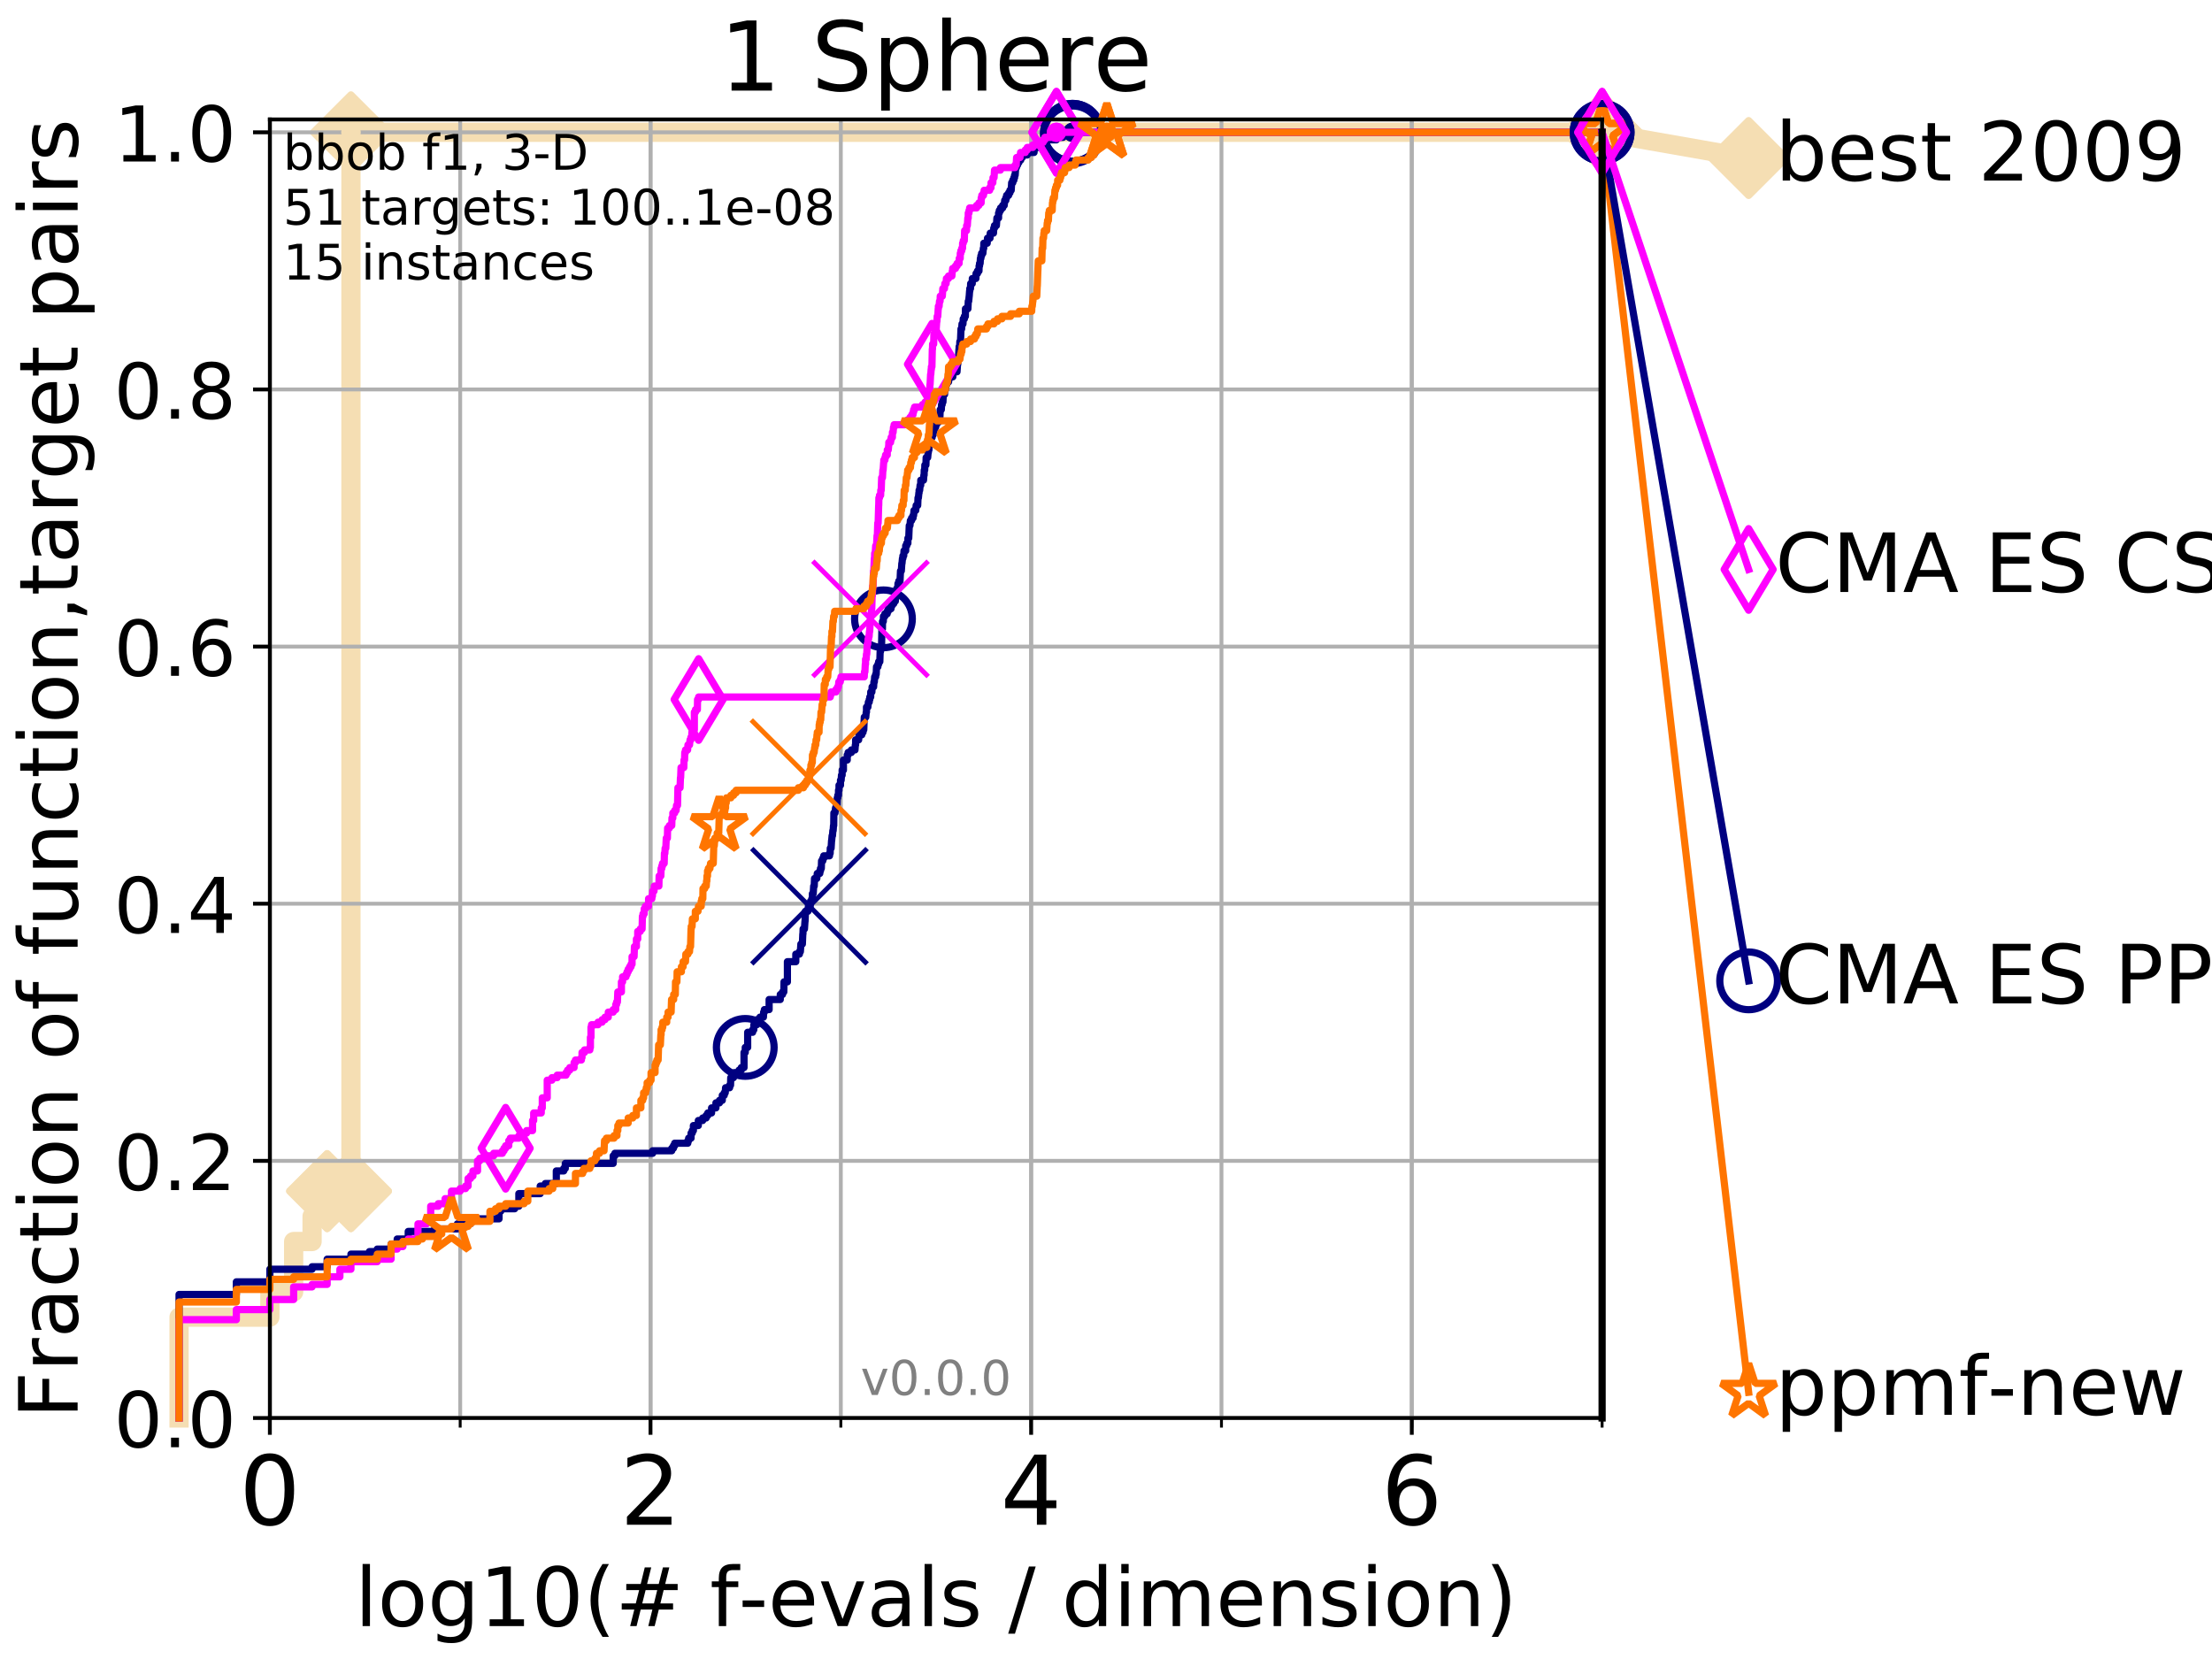 <?xml version="1.0" encoding="utf-8" standalone="no"?>
<!DOCTYPE svg PUBLIC "-//W3C//DTD SVG 1.1//EN"
  "http://www.w3.org/Graphics/SVG/1.1/DTD/svg11.dtd">
<!-- Created with matplotlib (http://matplotlib.org/) -->
<svg height="345pt" version="1.1" viewBox="0 0 460 345" width="460pt" xmlns="http://www.w3.org/2000/svg" xmlns:xlink="http://www.w3.org/1999/xlink">
 <defs>
  <style type="text/css">
*{stroke-linecap:butt;stroke-linejoin:round;}
  </style>
 </defs>
 <g id="figure_1">
  <g id="patch_1">
   <path d="M 0 345.6 
L 460.8 345.6 
L 460.8 0 
L 0 0 
z
" style="fill:#ffffff;"/>
  </g>
  <g id="axes_1">
   <g id="patch_2">
    <path d="M 56.12 294.88 
L 333.168 294.88 
L 333.168 24.84 
L 56.12 24.84 
z
" style="fill:#ffffff;"/>
   </g>
   <g id="line2d_1">
    <path d="M 37.236 294.88 
L 37.236 273.91 
L 56.12 273.91 
L 56.12 268.668 
L 61.065 268.668 
L 61.065 258.183 
L 64.9 258.183 
L 64.9 252.94 
L 68.034 252.94 
L 68.034 247.698 
L 72.979 247.698 
L 72.979 27.514 
L 333.168 27.514 
" style="fill:none;stroke:#f5deb3;stroke-linecap:square;stroke-width:4;"/>
   </g>
   <g id="line2d_2">
    <defs>
     <path d="M -0 7.778 
L 7.778 0 
L 0 -7.778 
L -7.778 -0 
z
" id="m02cab123a0" style="stroke:#f5deb3;stroke-linejoin:miter;stroke-width:1.5;"/>
    </defs>
    <g>
     <use style="fill:#f5deb3;stroke:#f5deb3;stroke-linejoin:miter;stroke-width:1.5;" x="68.034" xlink:href="#m02cab123a0" y="247.698"/>
     <use style="fill:#f5deb3;stroke:#f5deb3;stroke-linejoin:miter;stroke-width:1.5;" x="68.034" xlink:href="#m02cab123a0" y="247.698"/>
     <use style="fill:#f5deb3;stroke:#f5deb3;stroke-linejoin:miter;stroke-width:1.5;" x="72.979" xlink:href="#m02cab123a0" y="247.698"/>
     <use style="fill:#f5deb3;stroke:#f5deb3;stroke-linejoin:miter;stroke-width:1.5;" x="72.979" xlink:href="#m02cab123a0" y="247.698"/>
     <use style="fill:#f5deb3;stroke:#f5deb3;stroke-linejoin:miter;stroke-width:1.5;" x="72.979" xlink:href="#m02cab123a0" y="27.514"/>
     <use style="fill:#f5deb3;stroke:#f5deb3;stroke-linejoin:miter;stroke-width:1.5;" x="333.168" xlink:href="#m02cab123a0" y="27.514"/>
    </g>
   </g>
   <g id="line2d_3">
    <path style="fill:none;stroke:#f5deb3;stroke-linecap:square;stroke-width:4;"/>
    <g/>
   </g>
   <g id="line2d_4">
    <path d="M 333.168 27.514 
L 363.643 32.861 
" style="fill:none;stroke:#f5deb3;stroke-linecap:square;stroke-width:4;"/>
    <g>
     <use style="fill:#f5deb3;stroke:#f5deb3;stroke-linejoin:miter;stroke-width:1.5;" x="333.168" xlink:href="#m02cab123a0" y="27.514"/>
     <use style="fill:#f5deb3;stroke:#f5deb3;stroke-linejoin:miter;stroke-width:1.5;" x="363.643" xlink:href="#m02cab123a0" y="32.861"/>
    </g>
   </g>
   <g id="matplotlib.axis_1">
    <g id="xtick_1">
     <g id="line2d_5">
      <path clip-path="url(#p9a5c90a4af)" d="M 56.12 294.88 
L 56.12 24.84 
" style="fill:none;stroke:#b0b0b0;stroke-linecap:square;stroke-width:0.8;"/>
     </g>
     <g id="line2d_6">
      <defs>
       <path d="M 0 0 
L 0 3.5 
" id="mba628fa3df" style="stroke:#000000;stroke-width:0.8;"/>
      </defs>
      <g>
       <use style="stroke:#000000;stroke-width:0.8;" x="56.12" xlink:href="#mba628fa3df" y="294.88"/>
      </g>
     </g>
     <g id="text_1">
      <!-- 0 -->
      <defs>
       <path d="M 31.781 66.406 
Q 24.172 66.406 20.328 58.906 
Q 16.5 51.422 16.5 36.375 
Q 16.5 21.391 20.328 13.891 
Q 24.172 6.391 31.781 6.391 
Q 39.453 6.391 43.281 13.891 
Q 47.125 21.391 47.125 36.375 
Q 47.125 51.422 43.281 58.906 
Q 39.453 66.406 31.781 66.406 
z
M 31.781 74.219 
Q 44.047 74.219 50.516 64.516 
Q 56.984 54.828 56.984 36.375 
Q 56.984 17.969 50.516 8.266 
Q 44.047 -1.422 31.781 -1.422 
Q 19.531 -1.422 13.062 8.266 
Q 6.594 17.969 6.594 36.375 
Q 6.594 54.828 13.062 64.516 
Q 19.531 74.219 31.781 74.219 
z
" id="DejaVuSans-30"/>
      </defs>
      <g transform="translate(49.758 317.077)scale(0.2 -0.2)">
       <use xlink:href="#DejaVuSans-30"/>
      </g>
     </g>
    </g>
    <g id="xtick_2">
     <g id="line2d_7">
      <path clip-path="url(#p9a5c90a4af)" d="M 135.277 294.88 
L 135.277 24.84 
" style="fill:none;stroke:#b0b0b0;stroke-linecap:square;stroke-width:0.8;"/>
     </g>
     <g id="line2d_8">
      <g>
       <use style="stroke:#000000;stroke-width:0.8;" x="135.277" xlink:href="#mba628fa3df" y="294.88"/>
      </g>
     </g>
     <g id="text_2">
      <!-- 2 -->
      <defs>
       <path d="M 19.188 8.297 
L 53.609 8.297 
L 53.609 0 
L 7.328 0 
L 7.328 8.297 
Q 12.938 14.109 22.625 23.891 
Q 32.328 33.688 34.812 36.531 
Q 39.547 41.844 41.422 45.531 
Q 43.312 49.219 43.312 52.781 
Q 43.312 58.594 39.234 62.25 
Q 35.156 65.922 28.609 65.922 
Q 23.969 65.922 18.812 64.312 
Q 13.672 62.703 7.812 59.422 
L 7.812 69.391 
Q 13.766 71.781 18.938 73 
Q 24.125 74.219 28.422 74.219 
Q 39.75 74.219 46.484 68.547 
Q 53.219 62.891 53.219 53.422 
Q 53.219 48.922 51.531 44.891 
Q 49.859 40.875 45.406 35.406 
Q 44.188 33.984 37.641 27.219 
Q 31.109 20.453 19.188 8.297 
z
" id="DejaVuSans-32"/>
      </defs>
      <g transform="translate(128.914 317.077)scale(0.2 -0.2)">
       <use xlink:href="#DejaVuSans-32"/>
      </g>
     </g>
    </g>
    <g id="xtick_3">
     <g id="line2d_9">
      <path clip-path="url(#p9a5c90a4af)" d="M 214.433 294.88 
L 214.433 24.84 
" style="fill:none;stroke:#b0b0b0;stroke-linecap:square;stroke-width:0.8;"/>
     </g>
     <g id="line2d_10">
      <g>
       <use style="stroke:#000000;stroke-width:0.8;" x="214.433" xlink:href="#mba628fa3df" y="294.88"/>
      </g>
     </g>
     <g id="text_3">
      <!-- 4 -->
      <defs>
       <path d="M 37.797 64.312 
L 12.891 25.391 
L 37.797 25.391 
z
M 35.203 72.906 
L 47.609 72.906 
L 47.609 25.391 
L 58.016 25.391 
L 58.016 17.188 
L 47.609 17.188 
L 47.609 0 
L 37.797 0 
L 37.797 17.188 
L 4.891 17.188 
L 4.891 26.703 
z
" id="DejaVuSans-34"/>
      </defs>
      <g transform="translate(208.071 317.077)scale(0.2 -0.2)">
       <use xlink:href="#DejaVuSans-34"/>
      </g>
     </g>
    </g>
    <g id="xtick_4">
     <g id="line2d_11">
      <path clip-path="url(#p9a5c90a4af)" d="M 293.59 294.88 
L 293.59 24.84 
" style="fill:none;stroke:#b0b0b0;stroke-linecap:square;stroke-width:0.8;"/>
     </g>
     <g id="line2d_12">
      <g>
       <use style="stroke:#000000;stroke-width:0.8;" x="293.59" xlink:href="#mba628fa3df" y="294.88"/>
      </g>
     </g>
     <g id="text_4">
      <!-- 6 -->
      <defs>
       <path d="M 33.016 40.375 
Q 26.375 40.375 22.484 35.828 
Q 18.609 31.297 18.609 23.391 
Q 18.609 15.531 22.484 10.953 
Q 26.375 6.391 33.016 6.391 
Q 39.656 6.391 43.531 10.953 
Q 47.406 15.531 47.406 23.391 
Q 47.406 31.297 43.531 35.828 
Q 39.656 40.375 33.016 40.375 
z
M 52.594 71.297 
L 52.594 62.312 
Q 48.875 64.062 45.094 64.984 
Q 41.312 65.922 37.594 65.922 
Q 27.828 65.922 22.672 59.328 
Q 17.531 52.734 16.797 39.406 
Q 19.672 43.656 24.016 45.922 
Q 28.375 48.188 33.594 48.188 
Q 44.578 48.188 50.953 41.516 
Q 57.328 34.859 57.328 23.391 
Q 57.328 12.156 50.688 5.359 
Q 44.047 -1.422 33.016 -1.422 
Q 20.359 -1.422 13.672 8.266 
Q 6.984 17.969 6.984 36.375 
Q 6.984 53.656 15.188 63.938 
Q 23.391 74.219 37.203 74.219 
Q 40.922 74.219 44.703 73.484 
Q 48.484 72.75 52.594 71.297 
z
" id="DejaVuSans-36"/>
      </defs>
      <g transform="translate(287.227 317.077)scale(0.2 -0.2)">
       <use xlink:href="#DejaVuSans-36"/>
      </g>
     </g>
    </g>
    <g id="xtick_5">
     <g id="line2d_13">
      <path clip-path="url(#p9a5c90a4af)" d="M 56.12 294.88 
L 56.12 24.84 
" style="fill:none;stroke:#b0b0b0;stroke-linecap:square;stroke-width:0.8;"/>
     </g>
     <g id="line2d_14">
      <defs>
       <path d="M 0 0 
L 0 2 
" id="m624d786abb" style="stroke:#000000;stroke-width:0.6;"/>
      </defs>
      <g>
       <use style="stroke:#000000;stroke-width:0.6;" x="56.12" xlink:href="#m624d786abb" y="294.88"/>
      </g>
     </g>
    </g>
    <g id="xtick_6">
     <g id="line2d_15">
      <path clip-path="url(#p9a5c90a4af)" d="M 95.698 294.88 
L 95.698 24.84 
" style="fill:none;stroke:#b0b0b0;stroke-linecap:square;stroke-width:0.8;"/>
     </g>
     <g id="line2d_16">
      <g>
       <use style="stroke:#000000;stroke-width:0.6;" x="95.698" xlink:href="#m624d786abb" y="294.88"/>
      </g>
     </g>
    </g>
    <g id="xtick_7">
     <g id="line2d_17">
      <path clip-path="url(#p9a5c90a4af)" d="M 135.277 294.88 
L 135.277 24.84 
" style="fill:none;stroke:#b0b0b0;stroke-linecap:square;stroke-width:0.8;"/>
     </g>
     <g id="line2d_18">
      <g>
       <use style="stroke:#000000;stroke-width:0.6;" x="135.277" xlink:href="#m624d786abb" y="294.88"/>
      </g>
     </g>
    </g>
    <g id="xtick_8">
     <g id="line2d_19">
      <path clip-path="url(#p9a5c90a4af)" d="M 174.855 294.88 
L 174.855 24.84 
" style="fill:none;stroke:#b0b0b0;stroke-linecap:square;stroke-width:0.8;"/>
     </g>
     <g id="line2d_20">
      <g>
       <use style="stroke:#000000;stroke-width:0.6;" x="174.855" xlink:href="#m624d786abb" y="294.88"/>
      </g>
     </g>
    </g>
    <g id="xtick_9">
     <g id="line2d_21">
      <path clip-path="url(#p9a5c90a4af)" d="M 214.433 294.88 
L 214.433 24.84 
" style="fill:none;stroke:#b0b0b0;stroke-linecap:square;stroke-width:0.8;"/>
     </g>
     <g id="line2d_22">
      <g>
       <use style="stroke:#000000;stroke-width:0.6;" x="214.433" xlink:href="#m624d786abb" y="294.88"/>
      </g>
     </g>
    </g>
    <g id="xtick_10">
     <g id="line2d_23">
      <path clip-path="url(#p9a5c90a4af)" d="M 254.011 294.88 
L 254.011 24.84 
" style="fill:none;stroke:#b0b0b0;stroke-linecap:square;stroke-width:0.8;"/>
     </g>
     <g id="line2d_24">
      <g>
       <use style="stroke:#000000;stroke-width:0.6;" x="254.011" xlink:href="#m624d786abb" y="294.88"/>
      </g>
     </g>
    </g>
    <g id="xtick_11">
     <g id="line2d_25">
      <path clip-path="url(#p9a5c90a4af)" d="M 293.59 294.88 
L 293.59 24.84 
" style="fill:none;stroke:#b0b0b0;stroke-linecap:square;stroke-width:0.8;"/>
     </g>
     <g id="line2d_26">
      <g>
       <use style="stroke:#000000;stroke-width:0.6;" x="293.59" xlink:href="#m624d786abb" y="294.88"/>
      </g>
     </g>
    </g>
    <g id="xtick_12">
     <g id="line2d_27">
      <path clip-path="url(#p9a5c90a4af)" d="M 333.168 294.88 
L 333.168 24.84 
" style="fill:none;stroke:#b0b0b0;stroke-linecap:square;stroke-width:0.8;"/>
     </g>
     <g id="line2d_28">
      <g>
       <use style="stroke:#000000;stroke-width:0.6;" x="333.168" xlink:href="#m624d786abb" y="294.88"/>
      </g>
     </g>
    </g>
    <g id="text_5">
     <!-- log10(# f-evals / dimension) -->
     <defs>
      <path d="M 9.422 75.984 
L 18.406 75.984 
L 18.406 0 
L 9.422 0 
z
" id="DejaVuSans-6c"/>
      <path d="M 30.609 48.391 
Q 23.391 48.391 19.188 42.75 
Q 14.984 37.109 14.984 27.297 
Q 14.984 17.484 19.156 11.844 
Q 23.344 6.203 30.609 6.203 
Q 37.797 6.203 41.984 11.859 
Q 46.188 17.531 46.188 27.297 
Q 46.188 37.016 41.984 42.703 
Q 37.797 48.391 30.609 48.391 
z
M 30.609 56 
Q 42.328 56 49.016 48.375 
Q 55.719 40.766 55.719 27.297 
Q 55.719 13.875 49.016 6.219 
Q 42.328 -1.422 30.609 -1.422 
Q 18.844 -1.422 12.172 6.219 
Q 5.516 13.875 5.516 27.297 
Q 5.516 40.766 12.172 48.375 
Q 18.844 56 30.609 56 
z
" id="DejaVuSans-6f"/>
      <path d="M 45.406 27.984 
Q 45.406 37.75 41.375 43.109 
Q 37.359 48.484 30.078 48.484 
Q 22.859 48.484 18.828 43.109 
Q 14.797 37.75 14.797 27.984 
Q 14.797 18.266 18.828 12.891 
Q 22.859 7.516 30.078 7.516 
Q 37.359 7.516 41.375 12.891 
Q 45.406 18.266 45.406 27.984 
z
M 54.391 6.781 
Q 54.391 -7.172 48.188 -13.984 
Q 42 -20.797 29.203 -20.797 
Q 24.469 -20.797 20.266 -20.094 
Q 16.062 -19.391 12.109 -17.922 
L 12.109 -9.188 
Q 16.062 -11.328 19.922 -12.344 
Q 23.781 -13.375 27.781 -13.375 
Q 36.625 -13.375 41.016 -8.766 
Q 45.406 -4.156 45.406 5.172 
L 45.406 9.625 
Q 42.625 4.781 38.281 2.391 
Q 33.938 0 27.875 0 
Q 17.828 0 11.672 7.656 
Q 5.516 15.328 5.516 27.984 
Q 5.516 40.672 11.672 48.328 
Q 17.828 56 27.875 56 
Q 33.938 56 38.281 53.609 
Q 42.625 51.219 45.406 46.391 
L 45.406 54.688 
L 54.391 54.688 
z
" id="DejaVuSans-67"/>
      <path d="M 12.406 8.297 
L 28.516 8.297 
L 28.516 63.922 
L 10.984 60.406 
L 10.984 69.391 
L 28.422 72.906 
L 38.281 72.906 
L 38.281 8.297 
L 54.391 8.297 
L 54.391 0 
L 12.406 0 
z
" id="DejaVuSans-31"/>
      <path d="M 31 75.875 
Q 24.469 64.656 21.281 53.656 
Q 18.109 42.672 18.109 31.391 
Q 18.109 20.125 21.312 9.062 
Q 24.516 -2 31 -13.188 
L 23.188 -13.188 
Q 15.875 -1.703 12.234 9.375 
Q 8.594 20.453 8.594 31.391 
Q 8.594 42.281 12.203 53.312 
Q 15.828 64.359 23.188 75.875 
z
" id="DejaVuSans-28"/>
      <path d="M 51.125 44 
L 36.922 44 
L 32.812 27.688 
L 47.125 27.688 
z
M 43.797 71.781 
L 38.719 51.516 
L 52.984 51.516 
L 58.109 71.781 
L 65.922 71.781 
L 60.891 51.516 
L 76.125 51.516 
L 76.125 44 
L 58.984 44 
L 54.984 27.688 
L 70.516 27.688 
L 70.516 20.219 
L 53.078 20.219 
L 48 0 
L 40.188 0 
L 45.219 20.219 
L 30.906 20.219 
L 25.875 0 
L 18.016 0 
L 23.094 20.219 
L 7.719 20.219 
L 7.719 27.688 
L 24.906 27.688 
L 29 44 
L 13.281 44 
L 13.281 51.516 
L 30.906 51.516 
L 35.891 71.781 
z
" id="DejaVuSans-23"/>
      <path id="DejaVuSans-20"/>
      <path d="M 37.109 75.984 
L 37.109 68.5 
L 28.516 68.5 
Q 23.688 68.5 21.797 66.547 
Q 19.922 64.594 19.922 59.516 
L 19.922 54.688 
L 34.719 54.688 
L 34.719 47.703 
L 19.922 47.703 
L 19.922 0 
L 10.891 0 
L 10.891 47.703 
L 2.297 47.703 
L 2.297 54.688 
L 10.891 54.688 
L 10.891 58.5 
Q 10.891 67.625 15.141 71.797 
Q 19.391 75.984 28.609 75.984 
z
" id="DejaVuSans-66"/>
      <path d="M 4.891 31.391 
L 31.203 31.391 
L 31.203 23.391 
L 4.891 23.391 
z
" id="DejaVuSans-2d"/>
      <path d="M 56.203 29.594 
L 56.203 25.203 
L 14.891 25.203 
Q 15.484 15.922 20.484 11.062 
Q 25.484 6.203 34.422 6.203 
Q 39.594 6.203 44.453 7.469 
Q 49.312 8.734 54.109 11.281 
L 54.109 2.781 
Q 49.266 0.734 44.188 -0.344 
Q 39.109 -1.422 33.891 -1.422 
Q 20.797 -1.422 13.156 6.188 
Q 5.516 13.812 5.516 26.812 
Q 5.516 40.234 12.766 48.109 
Q 20.016 56 32.328 56 
Q 43.359 56 49.781 48.891 
Q 56.203 41.797 56.203 29.594 
z
M 47.219 32.234 
Q 47.125 39.594 43.094 43.984 
Q 39.062 48.391 32.422 48.391 
Q 24.906 48.391 20.391 44.141 
Q 15.875 39.891 15.188 32.172 
z
" id="DejaVuSans-65"/>
      <path d="M 2.984 54.688 
L 12.5 54.688 
L 29.594 8.797 
L 46.688 54.688 
L 56.203 54.688 
L 35.688 0 
L 23.484 0 
z
" id="DejaVuSans-76"/>
      <path d="M 34.281 27.484 
Q 23.391 27.484 19.188 25 
Q 14.984 22.516 14.984 16.5 
Q 14.984 11.719 18.141 8.906 
Q 21.297 6.109 26.703 6.109 
Q 34.188 6.109 38.703 11.406 
Q 43.219 16.703 43.219 25.484 
L 43.219 27.484 
z
M 52.203 31.203 
L 52.203 0 
L 43.219 0 
L 43.219 8.297 
Q 40.141 3.328 35.547 0.953 
Q 30.953 -1.422 24.312 -1.422 
Q 15.922 -1.422 10.953 3.297 
Q 6 8.016 6 15.922 
Q 6 25.141 12.172 29.828 
Q 18.359 34.516 30.609 34.516 
L 43.219 34.516 
L 43.219 35.406 
Q 43.219 41.609 39.141 45 
Q 35.062 48.391 27.688 48.391 
Q 23 48.391 18.547 47.266 
Q 14.109 46.141 10.016 43.891 
L 10.016 52.203 
Q 14.938 54.109 19.578 55.047 
Q 24.219 56 28.609 56 
Q 40.484 56 46.344 49.844 
Q 52.203 43.703 52.203 31.203 
z
" id="DejaVuSans-61"/>
      <path d="M 44.281 53.078 
L 44.281 44.578 
Q 40.484 46.531 36.375 47.5 
Q 32.281 48.484 27.875 48.484 
Q 21.188 48.484 17.844 46.438 
Q 14.5 44.391 14.5 40.281 
Q 14.5 37.156 16.891 35.375 
Q 19.281 33.594 26.516 31.984 
L 29.594 31.297 
Q 39.156 29.25 43.188 25.516 
Q 47.219 21.781 47.219 15.094 
Q 47.219 7.469 41.188 3.016 
Q 35.156 -1.422 24.609 -1.422 
Q 20.219 -1.422 15.453 -0.562 
Q 10.688 0.297 5.422 2 
L 5.422 11.281 
Q 10.406 8.688 15.234 7.391 
Q 20.062 6.109 24.812 6.109 
Q 31.156 6.109 34.562 8.281 
Q 37.984 10.453 37.984 14.406 
Q 37.984 18.062 35.516 20.016 
Q 33.062 21.969 24.703 23.781 
L 21.578 24.516 
Q 13.234 26.266 9.516 29.906 
Q 5.812 33.547 5.812 39.891 
Q 5.812 47.609 11.281 51.797 
Q 16.75 56 26.812 56 
Q 31.781 56 36.172 55.266 
Q 40.578 54.547 44.281 53.078 
z
" id="DejaVuSans-73"/>
      <path d="M 25.391 72.906 
L 33.688 72.906 
L 8.297 -9.281 
L 0 -9.281 
z
" id="DejaVuSans-2f"/>
      <path d="M 45.406 46.391 
L 45.406 75.984 
L 54.391 75.984 
L 54.391 0 
L 45.406 0 
L 45.406 8.203 
Q 42.578 3.328 38.25 0.953 
Q 33.938 -1.422 27.875 -1.422 
Q 17.969 -1.422 11.734 6.484 
Q 5.516 14.406 5.516 27.297 
Q 5.516 40.188 11.734 48.094 
Q 17.969 56 27.875 56 
Q 33.938 56 38.25 53.625 
Q 42.578 51.266 45.406 46.391 
z
M 14.797 27.297 
Q 14.797 17.391 18.875 11.75 
Q 22.953 6.109 30.078 6.109 
Q 37.203 6.109 41.297 11.75 
Q 45.406 17.391 45.406 27.297 
Q 45.406 37.203 41.297 42.844 
Q 37.203 48.484 30.078 48.484 
Q 22.953 48.484 18.875 42.844 
Q 14.797 37.203 14.797 27.297 
z
" id="DejaVuSans-64"/>
      <path d="M 9.422 54.688 
L 18.406 54.688 
L 18.406 0 
L 9.422 0 
z
M 9.422 75.984 
L 18.406 75.984 
L 18.406 64.594 
L 9.422 64.594 
z
" id="DejaVuSans-69"/>
      <path d="M 52 44.188 
Q 55.375 50.25 60.062 53.125 
Q 64.75 56 71.094 56 
Q 79.641 56 84.281 50.016 
Q 88.922 44.047 88.922 33.016 
L 88.922 0 
L 79.891 0 
L 79.891 32.719 
Q 79.891 40.578 77.094 44.375 
Q 74.312 48.188 68.609 48.188 
Q 61.625 48.188 57.562 43.547 
Q 53.516 38.922 53.516 30.906 
L 53.516 0 
L 44.484 0 
L 44.484 32.719 
Q 44.484 40.625 41.703 44.406 
Q 38.922 48.188 33.109 48.188 
Q 26.219 48.188 22.156 43.531 
Q 18.109 38.875 18.109 30.906 
L 18.109 0 
L 9.078 0 
L 9.078 54.688 
L 18.109 54.688 
L 18.109 46.188 
Q 21.188 51.219 25.484 53.609 
Q 29.781 56 35.688 56 
Q 41.656 56 45.828 52.969 
Q 50 49.953 52 44.188 
z
" id="DejaVuSans-6d"/>
      <path d="M 54.891 33.016 
L 54.891 0 
L 45.906 0 
L 45.906 32.719 
Q 45.906 40.484 42.875 44.328 
Q 39.844 48.188 33.797 48.188 
Q 26.516 48.188 22.312 43.547 
Q 18.109 38.922 18.109 30.906 
L 18.109 0 
L 9.078 0 
L 9.078 54.688 
L 18.109 54.688 
L 18.109 46.188 
Q 21.344 51.125 25.703 53.562 
Q 30.078 56 35.797 56 
Q 45.219 56 50.047 50.172 
Q 54.891 44.344 54.891 33.016 
z
" id="DejaVuSans-6e"/>
      <path d="M 8.016 75.875 
L 15.828 75.875 
Q 23.141 64.359 26.781 53.312 
Q 30.422 42.281 30.422 31.391 
Q 30.422 20.453 26.781 9.375 
Q 23.141 -1.703 15.828 -13.188 
L 8.016 -13.188 
Q 14.5 -2 17.703 9.062 
Q 20.906 20.125 20.906 31.391 
Q 20.906 42.672 17.703 53.656 
Q 14.5 64.656 8.016 75.875 
z
" id="DejaVuSans-29"/>
     </defs>
     <g transform="translate(73.803 338.154)scale(0.17 -0.17)">
      <use xlink:href="#DejaVuSans-6c"/>
      <use x="27.783" xlink:href="#DejaVuSans-6f"/>
      <use x="88.965" xlink:href="#DejaVuSans-67"/>
      <use x="152.441" xlink:href="#DejaVuSans-31"/>
      <use x="216.064" xlink:href="#DejaVuSans-30"/>
      <use x="279.688" xlink:href="#DejaVuSans-28"/>
      <use x="318.701" xlink:href="#DejaVuSans-23"/>
      <use x="402.49" xlink:href="#DejaVuSans-20"/>
      <use x="434.277" xlink:href="#DejaVuSans-66"/>
      <use x="469.404" xlink:href="#DejaVuSans-2d"/>
      <use x="505.488" xlink:href="#DejaVuSans-65"/>
      <use x="567.012" xlink:href="#DejaVuSans-76"/>
      <use x="626.191" xlink:href="#DejaVuSans-61"/>
      <use x="687.471" xlink:href="#DejaVuSans-6c"/>
      <use x="715.254" xlink:href="#DejaVuSans-73"/>
      <use x="767.354" xlink:href="#DejaVuSans-20"/>
      <use x="799.141" xlink:href="#DejaVuSans-2f"/>
      <use x="832.832" xlink:href="#DejaVuSans-20"/>
      <use x="864.619" xlink:href="#DejaVuSans-64"/>
      <use x="928.096" xlink:href="#DejaVuSans-69"/>
      <use x="955.879" xlink:href="#DejaVuSans-6d"/>
      <use x="1053.291" xlink:href="#DejaVuSans-65"/>
      <use x="1114.814" xlink:href="#DejaVuSans-6e"/>
      <use x="1178.193" xlink:href="#DejaVuSans-73"/>
      <use x="1230.293" xlink:href="#DejaVuSans-69"/>
      <use x="1258.076" xlink:href="#DejaVuSans-6f"/>
      <use x="1319.258" xlink:href="#DejaVuSans-6e"/>
      <use x="1382.637" xlink:href="#DejaVuSans-29"/>
     </g>
    </g>
   </g>
   <g id="matplotlib.axis_2">
    <g id="ytick_1">
     <g id="line2d_29">
      <path clip-path="url(#p9a5c90a4af)" d="M 56.12 294.88 
L 333.168 294.88 
" style="fill:none;stroke:#b0b0b0;stroke-linecap:square;stroke-width:0.8;"/>
     </g>
     <g id="line2d_30">
      <defs>
       <path d="M 0 0 
L -3.5 0 
" id="m49c938ab29" style="stroke:#000000;stroke-width:0.8;"/>
      </defs>
      <g>
       <use style="stroke:#000000;stroke-width:0.8;" x="56.12" xlink:href="#m49c938ab29" y="294.88"/>
      </g>
     </g>
     <g id="text_6">
      <!-- 0.0 -->
      <defs>
       <path d="M 10.688 12.406 
L 21 12.406 
L 21 0 
L 10.688 0 
z
" id="DejaVuSans-2e"/>
      </defs>
      <g transform="translate(23.675 300.959)scale(0.16 -0.16)">
       <use xlink:href="#DejaVuSans-30"/>
       <use x="63.623" xlink:href="#DejaVuSans-2e"/>
       <use x="95.41" xlink:href="#DejaVuSans-30"/>
      </g>
     </g>
    </g>
    <g id="ytick_2">
     <g id="line2d_31">
      <path clip-path="url(#p9a5c90a4af)" d="M 56.12 241.407 
L 333.168 241.407 
" style="fill:none;stroke:#b0b0b0;stroke-linecap:square;stroke-width:0.8;"/>
     </g>
     <g id="line2d_32">
      <g>
       <use style="stroke:#000000;stroke-width:0.8;" x="56.12" xlink:href="#m49c938ab29" y="241.407"/>
      </g>
     </g>
     <g id="text_7">
      <!-- 0.2 -->
      <g transform="translate(23.675 247.485)scale(0.16 -0.16)">
       <use xlink:href="#DejaVuSans-30"/>
       <use x="63.623" xlink:href="#DejaVuSans-2e"/>
       <use x="95.41" xlink:href="#DejaVuSans-32"/>
      </g>
     </g>
    </g>
    <g id="ytick_3">
     <g id="line2d_33">
      <path clip-path="url(#p9a5c90a4af)" d="M 56.12 187.933 
L 333.168 187.933 
" style="fill:none;stroke:#b0b0b0;stroke-linecap:square;stroke-width:0.8;"/>
     </g>
     <g id="line2d_34">
      <g>
       <use style="stroke:#000000;stroke-width:0.8;" x="56.12" xlink:href="#m49c938ab29" y="187.933"/>
      </g>
     </g>
     <g id="text_8">
      <!-- 0.4 -->
      <g transform="translate(23.675 194.012)scale(0.16 -0.16)">
       <use xlink:href="#DejaVuSans-30"/>
       <use x="63.623" xlink:href="#DejaVuSans-2e"/>
       <use x="95.41" xlink:href="#DejaVuSans-34"/>
      </g>
     </g>
    </g>
    <g id="ytick_4">
     <g id="line2d_35">
      <path clip-path="url(#p9a5c90a4af)" d="M 56.12 134.46 
L 333.168 134.46 
" style="fill:none;stroke:#b0b0b0;stroke-linecap:square;stroke-width:0.8;"/>
     </g>
     <g id="line2d_36">
      <g>
       <use style="stroke:#000000;stroke-width:0.8;" x="56.12" xlink:href="#m49c938ab29" y="134.46"/>
      </g>
     </g>
     <g id="text_9">
      <!-- 0.6 -->
      <g transform="translate(23.675 140.539)scale(0.16 -0.16)">
       <use xlink:href="#DejaVuSans-30"/>
       <use x="63.623" xlink:href="#DejaVuSans-2e"/>
       <use x="95.41" xlink:href="#DejaVuSans-36"/>
      </g>
     </g>
    </g>
    <g id="ytick_5">
     <g id="line2d_37">
      <path clip-path="url(#p9a5c90a4af)" d="M 56.12 80.987 
L 333.168 80.987 
" style="fill:none;stroke:#b0b0b0;stroke-linecap:square;stroke-width:0.8;"/>
     </g>
     <g id="line2d_38">
      <g>
       <use style="stroke:#000000;stroke-width:0.8;" x="56.12" xlink:href="#m49c938ab29" y="80.987"/>
      </g>
     </g>
     <g id="text_10">
      <!-- 0.8 -->
      <defs>
       <path d="M 31.781 34.625 
Q 24.75 34.625 20.719 30.859 
Q 16.703 27.094 16.703 20.516 
Q 16.703 13.922 20.719 10.156 
Q 24.75 6.391 31.781 6.391 
Q 38.812 6.391 42.859 10.172 
Q 46.922 13.969 46.922 20.516 
Q 46.922 27.094 42.891 30.859 
Q 38.875 34.625 31.781 34.625 
z
M 21.922 38.812 
Q 15.578 40.375 12.031 44.719 
Q 8.5 49.078 8.5 55.328 
Q 8.5 64.062 14.719 69.141 
Q 20.953 74.219 31.781 74.219 
Q 42.672 74.219 48.875 69.141 
Q 55.078 64.062 55.078 55.328 
Q 55.078 49.078 51.531 44.719 
Q 48 40.375 41.703 38.812 
Q 48.828 37.156 52.797 32.312 
Q 56.781 27.484 56.781 20.516 
Q 56.781 9.906 50.312 4.234 
Q 43.844 -1.422 31.781 -1.422 
Q 19.734 -1.422 13.25 4.234 
Q 6.781 9.906 6.781 20.516 
Q 6.781 27.484 10.781 32.312 
Q 14.797 37.156 21.922 38.812 
z
M 18.312 54.391 
Q 18.312 48.734 21.844 45.562 
Q 25.391 42.391 31.781 42.391 
Q 38.141 42.391 41.719 45.562 
Q 45.312 48.734 45.312 54.391 
Q 45.312 60.062 41.719 63.234 
Q 38.141 66.406 31.781 66.406 
Q 25.391 66.406 21.844 63.234 
Q 18.312 60.062 18.312 54.391 
z
" id="DejaVuSans-38"/>
      </defs>
      <g transform="translate(23.675 87.066)scale(0.16 -0.16)">
       <use xlink:href="#DejaVuSans-30"/>
       <use x="63.623" xlink:href="#DejaVuSans-2e"/>
       <use x="95.41" xlink:href="#DejaVuSans-38"/>
      </g>
     </g>
    </g>
    <g id="ytick_6">
     <g id="line2d_39">
      <path clip-path="url(#p9a5c90a4af)" d="M 56.12 27.514 
L 333.168 27.514 
" style="fill:none;stroke:#b0b0b0;stroke-linecap:square;stroke-width:0.8;"/>
     </g>
     <g id="line2d_40">
      <g>
       <use style="stroke:#000000;stroke-width:0.8;" x="56.12" xlink:href="#m49c938ab29" y="27.514"/>
      </g>
     </g>
     <g id="text_11">
      <!-- 1.0 -->
      <g transform="translate(23.675 33.592)scale(0.16 -0.16)">
       <use xlink:href="#DejaVuSans-31"/>
       <use x="63.623" xlink:href="#DejaVuSans-2e"/>
       <use x="95.41" xlink:href="#DejaVuSans-30"/>
      </g>
     </g>
    </g>
    <g id="text_12">
     <!-- Fraction of function,target pairs -->
     <defs>
      <path d="M 9.812 72.906 
L 51.703 72.906 
L 51.703 64.594 
L 19.672 64.594 
L 19.672 43.109 
L 48.578 43.109 
L 48.578 34.812 
L 19.672 34.812 
L 19.672 0 
L 9.812 0 
z
" id="DejaVuSans-46"/>
      <path d="M 41.109 46.297 
Q 39.594 47.172 37.812 47.578 
Q 36.031 48 33.891 48 
Q 26.266 48 22.188 43.047 
Q 18.109 38.094 18.109 28.812 
L 18.109 0 
L 9.078 0 
L 9.078 54.688 
L 18.109 54.688 
L 18.109 46.188 
Q 20.953 51.172 25.484 53.578 
Q 30.031 56 36.531 56 
Q 37.453 56 38.578 55.875 
Q 39.703 55.766 41.062 55.516 
z
" id="DejaVuSans-72"/>
      <path d="M 48.781 52.594 
L 48.781 44.188 
Q 44.969 46.297 41.141 47.344 
Q 37.312 48.391 33.406 48.391 
Q 24.656 48.391 19.812 42.844 
Q 14.984 37.312 14.984 27.297 
Q 14.984 17.281 19.812 11.734 
Q 24.656 6.203 33.406 6.203 
Q 37.312 6.203 41.141 7.25 
Q 44.969 8.297 48.781 10.406 
L 48.781 2.094 
Q 45.016 0.344 40.984 -0.531 
Q 36.969 -1.422 32.422 -1.422 
Q 20.062 -1.422 12.781 6.344 
Q 5.516 14.109 5.516 27.297 
Q 5.516 40.672 12.859 48.328 
Q 20.219 56 33.016 56 
Q 37.156 56 41.109 55.141 
Q 45.062 54.297 48.781 52.594 
z
" id="DejaVuSans-63"/>
      <path d="M 18.312 70.219 
L 18.312 54.688 
L 36.812 54.688 
L 36.812 47.703 
L 18.312 47.703 
L 18.312 18.016 
Q 18.312 11.328 20.141 9.422 
Q 21.969 7.516 27.594 7.516 
L 36.812 7.516 
L 36.812 0 
L 27.594 0 
Q 17.188 0 13.234 3.875 
Q 9.281 7.766 9.281 18.016 
L 9.281 47.703 
L 2.688 47.703 
L 2.688 54.688 
L 9.281 54.688 
L 9.281 70.219 
z
" id="DejaVuSans-74"/>
      <path d="M 8.5 21.578 
L 8.5 54.688 
L 17.484 54.688 
L 17.484 21.922 
Q 17.484 14.156 20.5 10.266 
Q 23.531 6.391 29.594 6.391 
Q 36.859 6.391 41.078 11.031 
Q 45.312 15.672 45.312 23.688 
L 45.312 54.688 
L 54.297 54.688 
L 54.297 0 
L 45.312 0 
L 45.312 8.406 
Q 42.047 3.422 37.719 1 
Q 33.406 -1.422 27.688 -1.422 
Q 18.266 -1.422 13.375 4.438 
Q 8.5 10.297 8.5 21.578 
z
M 31.109 56 
z
" id="DejaVuSans-75"/>
      <path d="M 11.719 12.406 
L 22.016 12.406 
L 22.016 4 
L 14.016 -11.625 
L 7.719 -11.625 
L 11.719 4 
z
" id="DejaVuSans-2c"/>
      <path d="M 18.109 8.203 
L 18.109 -20.797 
L 9.078 -20.797 
L 9.078 54.688 
L 18.109 54.688 
L 18.109 46.391 
Q 20.953 51.266 25.266 53.625 
Q 29.594 56 35.594 56 
Q 45.562 56 51.781 48.094 
Q 58.016 40.188 58.016 27.297 
Q 58.016 14.406 51.781 6.484 
Q 45.562 -1.422 35.594 -1.422 
Q 29.594 -1.422 25.266 0.953 
Q 20.953 3.328 18.109 8.203 
z
M 48.688 27.297 
Q 48.688 37.203 44.609 42.844 
Q 40.531 48.484 33.406 48.484 
Q 26.266 48.484 22.188 42.844 
Q 18.109 37.203 18.109 27.297 
Q 18.109 17.391 22.188 11.75 
Q 26.266 6.109 33.406 6.109 
Q 40.531 6.109 44.609 11.75 
Q 48.688 17.391 48.688 27.297 
z
" id="DejaVuSans-70"/>
     </defs>
     <g transform="translate(16.14 294.999)rotate(-90)scale(0.17 -0.17)">
      <use xlink:href="#DejaVuSans-46"/>
      <use x="57.41" xlink:href="#DejaVuSans-72"/>
      <use x="98.523" xlink:href="#DejaVuSans-61"/>
      <use x="159.803" xlink:href="#DejaVuSans-63"/>
      <use x="214.783" xlink:href="#DejaVuSans-74"/>
      <use x="253.992" xlink:href="#DejaVuSans-69"/>
      <use x="281.775" xlink:href="#DejaVuSans-6f"/>
      <use x="342.957" xlink:href="#DejaVuSans-6e"/>
      <use x="406.336" xlink:href="#DejaVuSans-20"/>
      <use x="438.123" xlink:href="#DejaVuSans-6f"/>
      <use x="499.305" xlink:href="#DejaVuSans-66"/>
      <use x="534.51" xlink:href="#DejaVuSans-20"/>
      <use x="566.297" xlink:href="#DejaVuSans-66"/>
      <use x="601.502" xlink:href="#DejaVuSans-75"/>
      <use x="664.881" xlink:href="#DejaVuSans-6e"/>
      <use x="728.26" xlink:href="#DejaVuSans-63"/>
      <use x="783.24" xlink:href="#DejaVuSans-74"/>
      <use x="822.449" xlink:href="#DejaVuSans-69"/>
      <use x="850.232" xlink:href="#DejaVuSans-6f"/>
      <use x="911.414" xlink:href="#DejaVuSans-6e"/>
      <use x="974.793" xlink:href="#DejaVuSans-2c"/>
      <use x="1006.58" xlink:href="#DejaVuSans-74"/>
      <use x="1045.789" xlink:href="#DejaVuSans-61"/>
      <use x="1107.068" xlink:href="#DejaVuSans-72"/>
      <use x="1148.166" xlink:href="#DejaVuSans-67"/>
      <use x="1211.643" xlink:href="#DejaVuSans-65"/>
      <use x="1273.166" xlink:href="#DejaVuSans-74"/>
      <use x="1312.375" xlink:href="#DejaVuSans-20"/>
      <use x="1344.162" xlink:href="#DejaVuSans-70"/>
      <use x="1407.639" xlink:href="#DejaVuSans-61"/>
      <use x="1468.918" xlink:href="#DejaVuSans-69"/>
      <use x="1496.701" xlink:href="#DejaVuSans-72"/>
      <use x="1537.814" xlink:href="#DejaVuSans-73"/>
     </g>
    </g>
   </g>
   <g id="line2d_41">
    <defs>
     <path d="M 0 1.5 
C 0.398 1.5 0.779 1.342 1.061 1.061 
C 1.342 0.779 1.5 0.398 1.5 0 
C 1.5 -0.398 1.342 -0.779 1.061 -1.061 
C 0.779 -1.342 0.398 -1.5 0 -1.5 
C -0.398 -1.5 -0.779 -1.342 -1.061 -1.061 
C -1.342 -0.779 -1.5 -0.398 -1.5 0 
C -1.5 0.398 -1.342 0.779 -1.061 1.061 
C -0.779 1.342 -0.398 1.5 0 1.5 
z
" id="m74d1131a2e" style="stroke:#f5deb3;"/>
    </defs>
    <g>
     <use style="fill:#f5deb3;stroke:#f5deb3;" x="72.979" xlink:href="#m74d1131a2e" y="27.514"/>
     <use style="fill:#f5deb3;stroke:#f5deb3;" x="72.979" xlink:href="#m74d1131a2e" y="27.514"/>
    </g>
   </g>
   <g id="line2d_42">
    <defs>
     <path d="M 0 1.5 
C 0.398 1.5 0.779 1.342 1.061 1.061 
C 1.342 0.779 1.5 0.398 1.5 0 
C 1.5 -0.398 1.342 -0.779 1.061 -1.061 
C 0.779 -1.342 0.398 -1.5 0 -1.5 
C -0.398 -1.5 -0.779 -1.342 -1.061 -1.061 
C -1.342 -0.779 -1.5 -0.398 -1.5 0 
C -1.5 0.398 -1.342 0.779 -1.061 1.061 
C -0.779 1.342 -0.398 1.5 0 1.5 
z
" id="md79e28ebcf" style="stroke:#000080;"/>
    </defs>
    <g>
     <use style="fill:#000080;stroke:#000080;" x="223.049" xlink:href="#md79e28ebcf" y="27.514"/>
     <use style="fill:#000080;stroke:#000080;" x="223.049" xlink:href="#md79e28ebcf" y="27.514"/>
    </g>
   </g>
   <g id="line2d_43">
    <path d="M 37.236 294.88 
L 37.236 269.192 
L 49.151 269.192 
L 49.151 266.571 
L 56.12 266.571 
L 56.12 263.949 
L 64.9 263.949 
L 64.9 263.425 
L 68.034 263.425 
L 68.034 261.852 
L 72.979 261.852 
L 72.979 260.804 
L 76.815 260.804 
L 76.815 260.28 
L 78.453 260.28 
L 78.453 259.755 
L 81.324 259.755 
L 81.324 258.707 
L 82.598 258.707 
L 82.598 257.658 
L 84.893 257.658 
L 84.893 256.086 
L 90.367 256.086 
L 90.367 255.561 
L 95.116 255.561 
L 95.116 254.513 
L 97.85 254.513 
L 97.85 253.464 
L 103.777 253.464 
L 103.777 251.892 
L 104.131 251.892 
L 104.131 251.367 
L 107.03 251.367 
L 107.03 250.843 
L 107.897 250.843 
L 107.897 248.222 
L 112.341 248.222 
L 112.341 246.649 
L 113.396 246.649 
L 113.396 246.125 
L 115.691 246.125 
L 115.691 243.504 
L 117.232 243.504 
L 117.232 242.979 
L 117.556 242.979 
L 117.556 241.931 
L 127.516 241.931 
L 127.516 240.358 
L 127.872 240.358 
L 127.872 239.834 
L 135.729 239.834 
L 135.729 239.31 
L 139.698 239.31 
L 139.698 238.785 
L 140.049 238.785 
L 140.049 238.261 
L 140.307 238.261 
L 140.307 237.737 
L 143.03 237.737 
L 143.03 237.213 
L 143.211 237.213 
L 143.211 236.689 
L 143.71 236.689 
L 143.71 235.64 
L 143.954 235.64 
L 143.954 235.116 
L 144.194 235.116 
L 144.194 234.067 
L 145.22 234.067 
L 145.22 233.019 
L 146.127 233.019 
L 146.127 232.495 
L 146.844 232.495 
L 146.844 231.97 
L 147.191 231.97 
L 147.191 231.446 
L 147.975 231.446 
L 147.975 230.398 
L 148.881 230.398 
L 148.881 229.349 
L 149.618 229.349 
L 149.618 228.825 
L 150.205 228.825 
L 150.205 227.776 
L 150.609 227.776 
L 150.609 227.252 
L 150.819 227.252 
L 150.888 226.204 
L 151.723 226.204 
L 151.723 225.679 
L 151.919 225.679 
L 151.963 224.107 
L 152.539 224.107 
L 152.539 223.582 
L 152.727 223.582 
L 152.727 223.058 
L 153.696 223.058 
L 153.696 222.534 
L 154.16 222.534 
L 154.16 222.01 
L 154.724 222.01 
L 154.724 218.864 
L 154.981 218.864 
L 154.981 217.816 
L 155.483 217.816 
L 155.483 214.67 
L 156.513 214.67 
L 156.513 214.146 
L 156.761 214.146 
L 156.761 213.097 
L 157.389 213.097 
L 157.389 212.049 
L 158.042 212.049 
L 158.042 211.525 
L 158.758 211.525 
L 158.802 210.476 
L 158.961 210.476 
L 158.961 209.952 
L 159.944 209.952 
L 159.944 207.855 
L 162.263 207.855 
L 162.263 206.806 
L 162.733 206.806 
L 162.733 206.282 
L 162.998 206.282 
L 163.043 204.185 
L 163.746 204.185 
L 163.746 199.991 
L 165.492 199.991 
L 165.492 198.418 
L 166.245 198.418 
L 166.245 197.894 
L 166.443 197.894 
L 166.545 196.321 
L 166.858 196.321 
L 166.949 194.224 
L 166.977 194.224 
L 167.013 193.176 
L 167.291 193.176 
L 167.397 191.603 
L 167.415 191.603 
L 167.503 189.506 
L 168.022 189.506 
L 168.116 188.458 
L 168.493 188.458 
L 168.56 187.409 
L 168.822 187.409 
L 168.822 186.885 
L 168.944 186.885 
L 168.944 185.836 
L 169.113 185.836 
L 169.208 184.264 
L 169.327 184.264 
L 169.383 182.691 
L 169.856 182.691 
L 169.956 181.642 
L 170.481 181.642 
L 170.481 181.118 
L 170.621 181.118 
L 170.621 180.594 
L 170.796 180.594 
L 170.847 179.021 
L 171.105 179.021 
L 171.105 178.497 
L 171.303 178.497 
L 171.303 177.973 
L 172.501 177.973 
L 172.501 177.449 
L 172.638 177.449 
L 172.658 176.4 
L 172.832 176.4 
L 172.929 174.827 
L 172.948 174.827 
L 173.044 173.779 
L 173.12 173.779 
L 173.196 172.73 
L 173.259 172.73 
L 173.328 171.682 
L 173.378 171.682 
L 173.409 169.061 
L 173.644 169.061 
L 173.755 168.012 
L 173.925 168.012 
L 173.925 167.488 
L 174.063 167.488 
L 174.117 165.915 
L 174.225 165.915 
L 174.225 165.391 
L 174.367 165.391 
L 174.373 164.342 
L 174.478 164.342 
L 174.478 163.294 
L 174.786 163.294 
L 174.786 162.245 
L 174.923 162.245 
L 174.992 161.197 
L 175.128 161.197 
L 175.128 160.148 
L 175.396 160.148 
L 175.396 158.051 
L 176.188 158.051 
L 176.188 157.003 
L 176.368 157.003 
L 176.368 156.479 
L 177.047 156.479 
L 177.047 155.954 
L 177.801 155.954 
L 177.874 154.906 
L 177.931 154.906 
L 177.931 153.857 
L 178.562 153.857 
L 178.631 152.809 
L 179.214 152.809 
L 179.214 152.285 
L 179.474 152.285 
L 179.474 151.76 
L 179.627 151.76 
L 179.731 149.139 
L 180.043 149.139 
L 180.136 148.091 
L 180.191 148.091 
L 180.191 147.042 
L 180.482 147.042 
L 180.585 145.994 
L 180.765 145.994 
L 180.765 145.469 
L 180.882 145.469 
L 180.882 144.945 
L 181.067 144.945 
L 181.075 143.897 
L 181.313 143.897 
L 181.36 142.848 
L 181.671 142.848 
L 181.732 141.8 
L 181.824 141.8 
L 181.893 140.751 
L 182.097 140.751 
L 182.097 140.227 
L 182.21 140.227 
L 182.277 138.654 
L 182.564 138.654 
L 182.564 138.13 
L 182.717 138.13 
L 182.717 137.606 
L 182.966 137.606 
L 183.03 135.509 
L 183.105 135.509 
L 183.105 134.984 
L 183.313 134.984 
L 183.4 130.79 
L 183.504 130.79 
L 183.525 129.218 
L 183.69 129.218 
L 183.721 128.169 
L 184.006 128.169 
L 184.006 127.645 
L 184.494 127.645 
L 184.494 127.121 
L 184.718 127.121 
L 184.718 126.596 
L 185.289 126.596 
L 185.289 126.072 
L 185.454 126.072 
L 185.454 125.548 
L 185.848 125.548 
L 185.848 125.024 
L 186.189 125.024 
L 186.26 123.975 
L 186.372 123.975 
L 186.474 122.403 
L 186.709 122.403 
L 186.74 121.354 
L 186.912 121.354 
L 186.912 120.83 
L 187.166 120.83 
L 187.263 118.733 
L 187.435 118.733 
L 187.539 117.16 
L 187.575 117.16 
L 187.673 116.112 
L 187.763 116.112 
L 187.763 115.587 
L 187.932 115.587 
L 187.996 114.539 
L 188.345 114.539 
L 188.345 113.49 
L 188.563 113.49 
L 188.563 112.966 
L 188.804 112.966 
L 188.806 111.918 
L 188.976 111.918 
L 189.087 109.296 
L 189.231 109.296 
L 189.318 108.248 
L 189.57 108.248 
L 189.57 107.724 
L 189.872 107.724 
L 189.872 107.199 
L 189.989 107.199 
L 190.074 106.151 
L 190.434 106.151 
L 190.522 105.102 
L 190.841 105.102 
L 190.905 103.53 
L 190.985 103.53 
L 191.088 102.481 
L 191.131 102.481 
L 191.131 101.957 
L 191.248 101.957 
L 191.343 100.908 
L 191.467 100.908 
L 191.478 99.86 
L 192.05 99.86 
L 192.124 98.811 
L 192.176 98.811 
L 192.203 97.763 
L 192.299 97.763 
L 192.326 96.714 
L 192.546 96.714 
L 192.6 95.142 
L 192.917 95.142 
L 193.013 94.093 
L 193.057 94.093 
L 193.057 93.569 
L 193.179 93.569 
L 193.217 91.996 
L 193.577 91.996 
L 193.577 90.948 
L 193.853 90.948 
L 193.853 90.423 
L 194.056 90.423 
L 194.056 89.899 
L 194.187 89.899 
L 194.187 89.375 
L 194.324 89.375 
L 194.324 88.851 
L 194.575 88.851 
L 194.575 88.326 
L 194.749 88.326 
L 194.749 87.802 
L 195.167 87.802 
L 195.167 87.278 
L 195.436 87.278 
L 195.525 85.181 
L 195.755 85.181 
L 195.8 84.132 
L 195.93 84.132 
L 195.93 83.608 
L 196.091 83.608 
L 196.161 82.035 
L 196.427 82.035 
L 196.475 80.987 
L 196.622 80.987 
L 196.69 79.938 
L 196.906 79.938 
L 196.906 79.414 
L 197.269 79.414 
L 197.269 78.89 
L 197.399 78.89 
L 197.399 78.366 
L 198.145 78.366 
L 198.195 77.317 
L 199.014 77.317 
L 199.125 75.744 
L 199.175 75.744 
L 199.275 74.172 
L 199.341 74.172 
L 199.423 72.599 
L 199.456 72.599 
L 199.456 72.075 
L 199.571 72.075 
L 199.604 71.026 
L 199.738 71.026 
L 199.846 68.405 
L 199.974 68.405 
L 200.058 67.356 
L 200.258 67.356 
L 200.309 66.308 
L 200.548 66.308 
L 200.548 65.784 
L 200.754 65.784 
L 200.775 64.211 
L 201.283 64.211 
L 201.359 62.638 
L 201.441 62.638 
L 201.549 61.59 
L 201.557 61.59 
L 201.63 60.541 
L 201.672 60.541 
L 201.672 60.017 
L 201.817 60.017 
L 201.853 58.969 
L 202.186 58.969 
L 202.2 57.92 
L 202.942 57.92 
L 202.98 56.872 
L 203.272 56.872 
L 203.272 56.347 
L 203.585 56.347 
L 203.611 55.299 
L 203.701 55.299 
L 203.701 54.775 
L 203.821 54.775 
L 203.88 53.726 
L 203.981 53.726 
L 203.981 53.202 
L 204.126 53.202 
L 204.126 52.678 
L 204.393 52.678 
L 204.491 51.629 
L 204.57 51.629 
L 204.589 50.581 
L 205.294 50.581 
L 205.358 49.532 
L 205.881 49.532 
L 205.925 48.484 
L 206.6 48.484 
L 206.657 47.435 
L 206.805 47.435 
L 206.805 46.911 
L 207.207 46.911 
L 207.317 45.338 
L 207.657 45.338 
L 207.662 44.29 
L 207.81 44.29 
L 207.81 43.765 
L 208.075 43.765 
L 208.075 43.241 
L 208.507 43.241 
L 208.507 42.717 
L 208.833 42.717 
L 208.934 41.668 
L 209.174 41.668 
L 209.174 41.144 
L 209.332 41.144 
L 209.332 40.62 
L 209.752 40.62 
L 209.752 40.096 
L 210.025 40.096 
L 210.025 39.571 
L 210.285 39.571 
L 210.381 37.999 
L 210.61 37.999 
L 210.61 37.474 
L 210.837 37.474 
L 210.837 36.95 
L 210.988 36.95 
L 210.988 36.426 
L 211.111 36.426 
L 211.219 34.853 
L 211.362 34.853 
L 211.362 34.329 
L 211.605 34.329 
L 211.605 33.805 
L 211.885 33.805 
L 211.885 33.28 
L 212.266 33.28 
L 212.266 32.756 
L 212.585 32.756 
L 212.585 32.232 
L 213.609 32.232 
L 213.609 31.708 
L 215.034 31.708 
L 215.14 30.659 
L 216.375 30.659 
L 216.375 30.135 
L 217.653 30.135 
L 217.661 29.086 
L 219.672 29.086 
L 219.672 28.562 
L 221.069 28.562 
L 221.069 28.038 
L 223.049 28.038 
L 223.049 27.514 
L 333.168 27.514 
L 333.168 27.514 
" style="fill:none;stroke:#000080;stroke-linecap:square;stroke-width:1.5;"/>
   </g>
   <g id="line2d_44">
    <defs>
     <path d="M 0 6 
C 1.591 6 3.117 5.368 4.243 4.243 
C 5.368 3.117 6 1.591 6 0 
C 6 -1.591 5.368 -3.117 4.243 -4.243 
C 3.117 -5.368 1.591 -6 0 -6 
C -1.591 -6 -3.117 -5.368 -4.243 -4.243 
C -5.368 -3.117 -6 -1.591 -6 0 
C -6 1.591 -5.368 3.117 -4.243 4.243 
C -3.117 5.368 -1.591 6 0 6 
z
" id="m9932534dd6" style="stroke:#000080;stroke-width:1.5;"/>
    </defs>
    <g>
     <use style="fill:none;stroke:#000080;stroke-width:1.5;" x="154.981" xlink:href="#m9932534dd6" y="217.816"/>
     <use style="fill:none;stroke:#000080;stroke-width:1.5;" x="183.721" xlink:href="#m9932534dd6" y="128.693"/>
     <use style="fill:none;stroke:#000080;stroke-width:1.5;" x="223.049" xlink:href="#m9932534dd6" y="28.038"/>
     <use style="fill:none;stroke:#000080;stroke-width:1.5;" x="223.049" xlink:href="#m9932534dd6" y="27.514"/>
     <use style="fill:none;stroke:#000080;stroke-width:1.5;" x="223.049" xlink:href="#m9932534dd6" y="27.514"/>
     <use style="fill:none;stroke:#000080;stroke-width:1.5;" x="333.168" xlink:href="#m9932534dd6" y="27.514"/>
    </g>
   </g>
   <g id="line2d_45">
    <path style="fill:none;stroke:#000080;stroke-linecap:square;stroke-width:1.5;"/>
    <g/>
   </g>
   <g id="line2d_46">
    <path clip-path="url(#p9a5c90a4af)" d="M 168.327 188.458 
" style="fill:none;stroke:#000080;stroke-linecap:square;stroke-width:1.5;"/>
    <defs>
     <path d="M -12 12 
L 12 -12 
M -12 -12 
L 12 12 
" id="mb6ce2bd255" style="stroke:#000080;"/>
    </defs>
    <g clip-path="url(#p9a5c90a4af)">
     <use style="fill:#000080;stroke:#000080;" x="168.327" xlink:href="#mb6ce2bd255" y="188.458"/>
    </g>
   </g>
   <g id="line2d_47">
    <defs>
     <path d="M 0 1.5 
C 0.398 1.5 0.779 1.342 1.061 1.061 
C 1.342 0.779 1.5 0.398 1.5 0 
C 1.5 -0.398 1.342 -0.779 1.061 -1.061 
C 0.779 -1.342 0.398 -1.5 0 -1.5 
C -0.398 -1.5 -0.779 -1.342 -1.061 -1.061 
C -1.342 -0.779 -1.5 -0.398 -1.5 0 
C -1.5 0.398 -1.342 0.779 -1.061 1.061 
C -0.779 1.342 -0.398 1.5 0 1.5 
z
" id="m58c25425bf" style="stroke:#ff00ff;"/>
    </defs>
    <g>
     <use style="fill:#ff00ff;stroke:#ff00ff;" x="219.696" xlink:href="#m58c25425bf" y="27.514"/>
     <use style="fill:#ff00ff;stroke:#ff00ff;" x="219.696" xlink:href="#m58c25425bf" y="27.514"/>
    </g>
   </g>
   <g id="line2d_48">
    <path d="M 37.236 294.88 
L 37.236 274.434 
L 49.151 274.434 
L 49.151 272.337 
L 56.12 272.337 
L 56.12 270.24 
L 61.065 270.24 
L 61.065 267.619 
L 64.9 267.619 
L 64.9 267.095 
L 68.034 267.095 
L 68.034 265.522 
L 70.684 265.522 
L 70.684 263.949 
L 72.979 263.949 
L 72.979 262.377 
L 78.453 262.377 
L 78.453 261.852 
L 81.324 261.852 
L 81.324 259.755 
L 82.598 259.755 
L 82.598 259.231 
L 83.784 259.231 
L 83.784 258.183 
L 84.893 258.183 
L 84.893 257.658 
L 86.918 257.658 
L 86.918 254.513 
L 88.729 254.513 
L 88.729 253.464 
L 89.568 253.464 
L 89.568 250.843 
L 91.131 250.843 
L 91.131 250.319 
L 92.564 250.319 
L 92.564 249.27 
L 93.887 249.27 
L 93.887 247.698 
L 95.698 247.698 
L 95.698 247.173 
L 96.808 247.173 
L 96.808 246.649 
L 97.337 246.649 
L 97.337 245.076 
L 97.85 245.076 
L 97.85 244.552 
L 98.348 244.552 
L 98.348 243.504 
L 99.303 243.504 
L 99.303 241.407 
L 99.761 241.407 
L 99.761 240.882 
L 100.643 240.882 
L 100.643 240.358 
L 102.668 240.358 
L 102.668 239.834 
L 104.479 239.834 
L 104.479 239.31 
L 104.819 239.31 
L 104.819 238.785 
L 105.153 238.785 
L 105.153 238.261 
L 105.802 238.261 
L 105.802 237.213 
L 106.117 237.213 
L 106.117 236.689 
L 107.897 236.689 
L 107.897 236.164 
L 108.722 236.164 
L 108.722 235.64 
L 109.509 235.64 
L 109.509 235.116 
L 110.746 235.116 
L 110.746 233.019 
L 110.983 233.019 
L 110.983 231.446 
L 112.557 231.446 
L 112.557 230.398 
L 112.771 230.398 
L 112.771 228.301 
L 113.8 228.301 
L 113.8 224.631 
L 114.772 224.631 
L 114.772 224.107 
L 115.869 224.107 
L 115.869 223.582 
L 117.716 223.582 
L 117.716 223.058 
L 118.031 223.058 
L 118.031 222.534 
L 118.494 222.534 
L 118.494 222.01 
L 119.383 222.01 
L 119.383 220.961 
L 119.669 220.961 
L 119.669 220.437 
L 120.903 220.437 
L 120.903 219.913 
L 121.034 219.913 
L 121.034 218.864 
L 121.551 218.864 
L 121.551 218.34 
L 122.661 218.34 
L 122.661 217.816 
L 122.78 217.816 
L 122.78 215.719 
L 122.898 215.719 
L 122.898 213.622 
L 123.015 213.622 
L 123.015 213.097 
L 124.364 213.097 
L 124.364 212.573 
L 125.208 212.573 
L 125.208 212.049 
L 125.814 212.049 
L 125.814 211.525 
L 126.496 211.525 
L 126.496 210.476 
L 127.516 210.476 
L 127.516 209.952 
L 128.047 209.952 
L 128.047 208.903 
L 128.221 208.903 
L 128.221 208.379 
L 128.393 208.379 
L 128.478 206.282 
L 129.227 206.282 
L 129.227 204.185 
L 129.47 204.185 
L 129.47 203.137 
L 130.178 203.137 
L 130.178 202.612 
L 130.408 202.612 
L 130.408 202.088 
L 130.635 202.088 
L 130.635 201.564 
L 130.932 201.564 
L 130.932 201.04 
L 131.225 201.04 
L 131.225 200.515 
L 131.441 200.515 
L 131.441 198.943 
L 131.865 198.943 
L 131.935 196.846 
L 132.348 196.846 
L 132.348 195.273 
L 132.617 195.273 
L 132.617 193.7 
L 133.144 193.7 
L 133.144 193.176 
L 133.529 193.176 
L 133.592 190.555 
L 133.718 190.555 
L 133.718 190.03 
L 133.967 190.03 
L 133.967 188.982 
L 134.213 188.982 
L 134.213 188.458 
L 134.871 188.458 
L 134.871 186.885 
L 135.561 186.885 
L 135.561 186.361 
L 135.673 186.361 
L 135.729 185.312 
L 136.006 185.312 
L 136.061 184.264 
L 137.019 184.264 
L 137.07 182.167 
L 137.428 182.167 
L 137.478 180.594 
L 137.629 180.594 
L 137.629 180.07 
L 137.778 180.07 
L 137.778 179.546 
L 138.122 179.546 
L 138.17 177.449 
L 138.267 177.449 
L 138.315 176.4 
L 138.458 176.4 
L 138.553 174.303 
L 138.788 174.303 
L 138.835 172.206 
L 139.204 172.206 
L 139.204 171.682 
L 139.698 171.682 
L 139.742 170.109 
L 139.918 170.109 
L 139.918 169.061 
L 140.307 169.061 
L 140.307 168.536 
L 140.604 168.536 
L 140.688 167.488 
L 140.896 167.488 
L 140.978 163.818 
L 141.425 163.818 
L 141.504 161.721 
L 141.544 161.721 
L 141.624 159.624 
L 142.208 159.624 
L 142.246 158.051 
L 142.36 158.051 
L 142.398 156.479 
L 142.549 156.479 
L 142.549 155.954 
L 142.993 155.954 
L 143.066 154.906 
L 143.391 154.906 
L 143.498 153.857 
L 143.675 153.857 
L 143.675 153.333 
L 143.849 153.333 
L 143.884 152.285 
L 144.057 152.285 
L 144.057 151.76 
L 144.397 151.76 
L 144.397 148.091 
L 144.632 148.091 
L 144.632 147.566 
L 145.026 147.566 
L 145.059 145.469 
L 145.284 145.469 
L 145.284 144.945 
L 172.658 144.945 
L 172.658 144.421 
L 172.845 144.421 
L 172.845 143.897 
L 173.84 143.897 
L 173.84 143.372 
L 174.177 143.372 
L 174.177 142.848 
L 174.343 142.848 
L 174.437 141.8 
L 174.74 141.8 
L 174.74 141.275 
L 174.889 141.275 
L 174.889 140.751 
L 179.727 140.751 
L 179.77 139.703 
L 179.864 139.703 
L 179.941 138.13 
L 179.996 138.13 
L 179.996 137.081 
L 180.127 137.081 
L 180.186 136.033 
L 180.245 136.033 
L 180.349 133.936 
L 180.461 133.936 
L 180.519 132.887 
L 180.626 132.887 
L 180.626 132.363 
L 180.74 132.363 
L 180.805 131.315 
L 180.858 131.315 
L 180.967 129.218 
L 180.975 129.218 
L 181.079 128.169 
L 181.146 128.169 
L 181.249 126.596 
L 181.293 126.596 
L 181.36 123.975 
L 181.407 123.975 
L 181.473 121.878 
L 181.574 121.878 
L 181.651 118.733 
L 181.709 118.733 
L 181.817 116.112 
L 181.862 116.112 
L 181.889 115.063 
L 182.01 115.063 
L 182.105 113.49 
L 182.28 113.49 
L 182.384 111.393 
L 182.451 111.393 
L 182.535 108.772 
L 182.616 108.772 
L 182.725 105.102 
L 182.739 105.102 
L 182.768 103.53 
L 182.898 103.53 
L 182.898 103.005 
L 183.136 103.005 
L 183.161 101.957 
L 183.253 101.957 
L 183.344 99.336 
L 183.515 99.336 
L 183.597 97.763 
L 183.652 97.763 
L 183.762 96.19 
L 183.789 96.19 
L 183.789 95.666 
L 184.029 95.666 
L 184.029 95.142 
L 184.157 95.142 
L 184.157 94.617 
L 184.513 94.617 
L 184.513 93.569 
L 184.718 93.569 
L 184.821 92.52 
L 184.83 92.52 
L 184.83 91.996 
L 185.201 91.996 
L 185.201 91.472 
L 185.323 91.472 
L 185.323 90.948 
L 185.577 90.948 
L 185.589 89.899 
L 185.727 89.899 
L 185.806 88.851 
L 185.93 88.851 
L 185.93 88.326 
L 188.242 88.326 
L 188.242 87.802 
L 188.773 87.802 
L 188.773 87.278 
L 189.278 87.278 
L 189.278 86.754 
L 189.626 86.754 
L 189.626 86.229 
L 189.867 86.229 
L 189.867 85.705 
L 189.991 85.705 
L 189.991 85.181 
L 190.189 85.181 
L 190.189 84.657 
L 191.827 84.657 
L 191.827 84.132 
L 192.382 84.132 
L 192.382 83.608 
L 192.841 83.608 
L 192.841 83.084 
L 192.993 83.084 
L 192.993 82.56 
L 193.15 82.56 
L 193.176 81.511 
L 193.295 81.511 
L 193.397 79.938 
L 193.419 79.938 
L 193.525 77.841 
L 193.568 77.841 
L 193.641 76.793 
L 193.685 76.793 
L 193.685 76.269 
L 193.801 76.269 
L 193.879 72.599 
L 193.917 72.599 
L 193.942 71.55 
L 194.163 71.55 
L 194.209 69.453 
L 194.414 69.453 
L 194.517 68.405 
L 194.693 68.405 
L 194.798 66.832 
L 194.841 66.832 
L 194.894 65.784 
L 195.014 65.784 
L 195.107 64.211 
L 195.137 64.211 
L 195.137 63.687 
L 195.297 63.687 
L 195.372 62.638 
L 195.496 62.638 
L 195.531 61.59 
L 195.962 61.59 
L 196.064 60.017 
L 196.409 60.017 
L 196.486 58.969 
L 196.756 58.969 
L 196.809 57.92 
L 197.245 57.92 
L 197.245 57.396 
L 197.956 57.396 
L 198.037 56.347 
L 198.115 56.347 
L 198.115 55.823 
L 198.703 55.823 
L 198.703 55.299 
L 199.039 55.299 
L 199.039 54.775 
L 199.45 54.775 
L 199.48 53.726 
L 199.684 53.726 
L 199.697 52.678 
L 199.81 52.678 
L 199.81 52.153 
L 200.009 52.153 
L 200.009 51.629 
L 200.165 51.629 
L 200.18 50.581 
L 200.314 50.581 
L 200.314 50.056 
L 200.531 50.056 
L 200.598 47.959 
L 200.995 47.959 
L 201.018 46.911 
L 201.163 46.911 
L 201.262 45.338 
L 201.349 45.338 
L 201.355 44.29 
L 201.51 44.29 
L 201.51 43.765 
L 201.641 43.765 
L 201.641 43.241 
L 203.09 43.241 
L 203.09 42.717 
L 203.567 42.717 
L 203.567 42.193 
L 204.033 42.193 
L 204.045 41.144 
L 204.17 41.144 
L 204.17 40.62 
L 204.526 40.62 
L 204.526 40.096 
L 204.656 40.096 
L 204.656 39.571 
L 205.797 39.571 
L 205.797 39.047 
L 206.085 39.047 
L 206.093 37.999 
L 206.468 37.999 
L 206.5 36.95 
L 206.721 36.95 
L 206.814 35.377 
L 208.039 35.377 
L 208.039 34.853 
L 211.081 34.853 
L 211.081 34.329 
L 211.322 34.329 
L 211.407 32.756 
L 212.117 32.756 
L 212.117 32.232 
L 212.229 32.232 
L 212.229 31.708 
L 213.212 31.708 
L 213.212 31.183 
L 213.624 31.183 
L 213.624 30.659 
L 214.781 30.659 
L 214.781 30.135 
L 216.379 30.135 
L 216.379 29.611 
L 216.919 29.611 
L 216.919 29.086 
L 217.282 29.086 
L 217.282 28.562 
L 218.594 28.562 
L 218.594 28.038 
L 219.696 28.038 
L 219.696 27.514 
L 333.168 27.514 
L 333.168 27.514 
" style="fill:none;stroke:#ff00ff;stroke-linecap:square;stroke-width:1.5;"/>
   </g>
   <g id="line2d_49">
    <defs>
     <path d="M -0 8.485 
L 5.091 0 
L 0 -8.485 
L -5.091 -0 
z
" id="m3bb98676f2" style="stroke:#ff00ff;stroke-linejoin:miter;stroke-width:1.5;"/>
    </defs>
    <g>
     <use style="fill:none;stroke:#ff00ff;stroke-linejoin:miter;stroke-width:1.5;" x="105.153" xlink:href="#m3bb98676f2" y="238.785"/>
     <use style="fill:none;stroke:#ff00ff;stroke-linejoin:miter;stroke-width:1.5;" x="145.284" xlink:href="#m3bb98676f2" y="145.469"/>
     <use style="fill:none;stroke:#ff00ff;stroke-linejoin:miter;stroke-width:1.5;" x="193.813" xlink:href="#m3bb98676f2" y="75.744"/>
     <use style="fill:none;stroke:#ff00ff;stroke-linejoin:miter;stroke-width:1.5;" x="219.696" xlink:href="#m3bb98676f2" y="27.514"/>
     <use style="fill:none;stroke:#ff00ff;stroke-linejoin:miter;stroke-width:1.5;" x="219.696" xlink:href="#m3bb98676f2" y="27.514"/>
     <use style="fill:none;stroke:#ff00ff;stroke-linejoin:miter;stroke-width:1.5;" x="333.168" xlink:href="#m3bb98676f2" y="27.514"/>
    </g>
   </g>
   <g id="line2d_50">
    <path style="fill:none;stroke:#ff00ff;stroke-linecap:square;stroke-width:1.5;"/>
    <g/>
   </g>
   <g id="line2d_51">
    <path clip-path="url(#p9a5c90a4af)" d="M 181.027 128.693 
" style="fill:none;stroke:#ff00ff;stroke-linecap:square;stroke-width:1.5;"/>
    <defs>
     <path d="M -12 12 
L 12 -12 
M -12 -12 
L 12 12 
" id="m137ff0e9e3" style="stroke:#ff00ff;"/>
    </defs>
    <g clip-path="url(#p9a5c90a4af)">
     <use style="fill:#ff00ff;stroke:#ff00ff;" x="181.027" xlink:href="#m137ff0e9e3" y="128.693"/>
    </g>
   </g>
   <g id="line2d_52">
    <defs>
     <path d="M 0 1.5 
C 0.398 1.5 0.779 1.342 1.061 1.061 
C 1.342 0.779 1.5 0.398 1.5 0 
C 1.5 -0.398 1.342 -0.779 1.061 -1.061 
C 0.779 -1.342 0.398 -1.5 0 -1.5 
C -0.398 -1.5 -0.779 -1.342 -1.061 -1.061 
C -1.342 -0.779 -1.5 -0.398 -1.5 0 
C -1.5 0.398 -1.342 0.779 -1.061 1.061 
C -0.779 1.342 -0.398 1.5 0 1.5 
z
" id="m708a861c84" style="stroke:#ff7500;"/>
    </defs>
    <g>
     <use style="fill:#ff7500;stroke:#ff7500;" x="230.178" xlink:href="#m708a861c84" y="27.514"/>
     <use style="fill:#ff7500;stroke:#ff7500;" x="230.178" xlink:href="#m708a861c84" y="27.514"/>
    </g>
   </g>
   <g id="line2d_53">
    <path d="M 37.236 294.88 
L 37.236 270.765 
L 49.151 270.765 
L 49.151 268.143 
L 56.12 268.143 
L 56.12 266.046 
L 61.065 266.046 
L 61.065 265.522 
L 68.034 265.522 
L 68.034 262.377 
L 72.979 262.377 
L 72.979 261.852 
L 78.453 261.852 
L 78.453 260.804 
L 81.324 260.804 
L 81.324 258.707 
L 83.784 258.707 
L 83.784 258.183 
L 86.918 258.183 
L 86.918 257.658 
L 87.847 257.658 
L 87.847 257.134 
L 91.131 257.134 
L 91.131 256.61 
L 91.863 256.61 
L 91.863 255.561 
L 93.887 255.561 
L 93.887 255.037 
L 97.337 255.037 
L 97.337 254.513 
L 97.85 254.513 
L 97.85 253.989 
L 101.886 253.989 
L 101.886 251.892 
L 103.045 251.892 
L 103.045 251.367 
L 103.777 251.367 
L 103.777 250.843 
L 105.153 250.843 
L 105.153 250.319 
L 108.988 250.319 
L 108.988 249.795 
L 109.764 249.795 
L 109.764 247.698 
L 114.196 247.698 
L 114.196 247.173 
L 114.96 247.173 
L 114.96 246.125 
L 119.669 246.125 
L 119.669 244.028 
L 121.165 244.028 
L 121.165 243.504 
L 121.424 243.504 
L 121.424 242.979 
L 122.661 242.979 
L 122.661 242.455 
L 122.898 242.455 
L 122.898 241.407 
L 123.703 241.407 
L 123.703 240.882 
L 124.036 240.882 
L 124.036 239.834 
L 124.685 239.834 
L 124.685 239.31 
L 125.615 239.31 
L 125.715 237.213 
L 126.11 237.213 
L 126.11 236.689 
L 127.695 236.689 
L 127.695 236.164 
L 128.307 236.164 
L 128.307 235.116 
L 128.478 235.116 
L 128.478 234.067 
L 128.732 234.067 
L 128.732 233.543 
L 130.635 233.543 
L 130.635 232.495 
L 131.584 232.495 
L 131.584 231.97 
L 132.348 231.97 
L 132.348 230.398 
L 133.274 230.398 
L 133.274 228.825 
L 133.655 228.825 
L 133.655 228.301 
L 133.843 228.301 
L 133.843 227.252 
L 134.274 227.252 
L 134.274 226.728 
L 134.395 226.728 
L 134.395 226.204 
L 134.575 226.204 
L 134.575 225.155 
L 135.104 225.155 
L 135.104 224.631 
L 135.391 224.631 
L 135.391 223.058 
L 136.224 223.058 
L 136.224 221.485 
L 136.386 221.485 
L 136.386 220.961 
L 136.599 220.961 
L 136.599 220.437 
L 136.863 220.437 
L 136.967 217.291 
L 137.327 217.291 
L 137.428 215.194 
L 137.478 215.194 
L 137.478 214.146 
L 137.679 214.146 
L 137.679 213.622 
L 137.828 213.622 
L 137.828 212.573 
L 138.648 212.573 
L 138.648 211.525 
L 138.928 211.525 
L 138.928 210.476 
L 139.564 210.476 
L 139.654 207.855 
L 140.092 207.855 
L 140.092 206.806 
L 140.435 206.806 
L 140.477 204.185 
L 140.771 204.185 
L 140.813 202.088 
L 141.703 202.088 
L 141.703 201.04 
L 142.054 201.04 
L 142.054 199.991 
L 142.549 199.991 
L 142.624 198.418 
L 143.066 198.418 
L 143.066 197.894 
L 143.391 197.894 
L 143.462 196.846 
L 143.604 196.846 
L 143.71 193.176 
L 143.745 193.176 
L 143.745 192.652 
L 143.919 192.652 
L 143.988 191.079 
L 144.598 191.079 
L 144.598 189.506 
L 145.156 189.506 
L 145.252 188.458 
L 145.82 188.458 
L 145.82 187.409 
L 145.943 187.409 
L 145.943 186.885 
L 146.158 186.885 
L 146.188 184.788 
L 146.549 184.788 
L 146.549 184.264 
L 146.873 184.264 
L 146.931 183.215 
L 146.989 183.215 
L 147.018 182.167 
L 147.133 182.167 
L 147.133 181.118 
L 147.305 181.118 
L 147.305 180.594 
L 147.643 180.594 
L 147.643 180.07 
L 147.754 180.07 
L 147.754 179.546 
L 148.327 179.546 
L 148.434 175.876 
L 148.54 175.876 
L 148.646 174.303 
L 149.139 174.303 
L 149.139 173.255 
L 149.468 173.255 
L 149.568 169.585 
L 150.157 169.585 
L 150.157 169.061 
L 150.656 169.061 
L 150.656 168.536 
L 150.772 168.536 
L 150.772 168.012 
L 150.888 168.012 
L 150.888 166.964 
L 151.026 166.964 
L 151.072 165.915 
L 151.985 165.915 
L 151.985 165.391 
L 152.56 165.391 
L 152.56 164.867 
L 153.076 164.867 
L 153.076 164.342 
L 166.017 164.342 
L 166.017 163.818 
L 167.085 163.818 
L 167.085 163.294 
L 167.45 163.294 
L 167.45 162.77 
L 167.799 162.77 
L 167.799 162.245 
L 168.167 162.245 
L 168.167 161.721 
L 168.335 161.721 
L 168.427 160.148 
L 168.609 160.148 
L 168.634 159.1 
L 168.789 159.1 
L 168.789 158.576 
L 168.928 158.576 
L 168.952 157.003 
L 169.129 157.003 
L 169.129 156.479 
L 169.304 156.479 
L 169.414 155.43 
L 169.492 155.43 
L 169.492 154.906 
L 169.648 154.906 
L 169.702 153.857 
L 169.833 153.857 
L 169.895 152.809 
L 169.956 152.809 
L 169.956 152.285 
L 170.325 152.285 
L 170.355 150.712 
L 170.437 150.712 
L 170.437 150.188 
L 170.562 150.188 
L 170.562 149.663 
L 170.679 149.663 
L 170.73 148.091 
L 170.861 148.091 
L 170.962 146.518 
L 171.105 146.518 
L 171.105 145.469 
L 171.346 145.469 
L 171.402 142.324 
L 171.618 142.324 
L 171.638 141.275 
L 171.912 141.275 
L 171.912 140.751 
L 172.135 140.751 
L 172.216 139.178 
L 172.355 139.178 
L 172.355 138.654 
L 172.612 138.654 
L 172.723 134.46 
L 172.845 134.46 
L 172.922 132.363 
L 172.999 132.363 
L 172.999 131.315 
L 173.12 131.315 
L 173.209 129.218 
L 173.303 129.218 
L 173.359 128.169 
L 173.509 128.169 
L 173.57 127.121 
L 177.984 127.121 
L 177.984 126.596 
L 179.631 126.596 
L 179.631 126.072 
L 180.149 126.072 
L 180.149 125.548 
L 180.424 125.548 
L 180.424 125.024 
L 180.971 125.024 
L 180.971 124.499 
L 181.119 124.499 
L 181.226 123.451 
L 181.332 123.451 
L 181.418 122.403 
L 181.489 122.403 
L 181.594 119.781 
L 181.702 119.781 
L 181.702 119.257 
L 181.817 119.257 
L 181.874 118.209 
L 182.232 118.209 
L 182.34 116.636 
L 182.414 116.636 
L 182.473 115.063 
L 182.735 115.063 
L 182.735 114.539 
L 182.865 114.539 
L 182.919 113.49 
L 183.026 113.49 
L 183.026 112.966 
L 183.292 112.966 
L 183.334 111.918 
L 183.462 111.918 
L 183.462 111.393 
L 183.738 111.393 
L 183.738 110.869 
L 184.07 110.869 
L 184.143 109.821 
L 184.536 109.821 
L 184.627 108.772 
L 184.656 108.772 
L 184.656 108.248 
L 186.643 108.248 
L 186.643 107.724 
L 186.943 107.724 
L 186.943 107.199 
L 187.36 107.199 
L 187.363 106.151 
L 187.479 106.151 
L 187.548 105.102 
L 187.817 105.102 
L 187.849 104.054 
L 187.98 104.054 
L 188.031 101.957 
L 188.253 101.957 
L 188.287 100.908 
L 188.387 100.908 
L 188.47 99.336 
L 188.609 99.336 
L 188.712 98.287 
L 188.753 98.287 
L 188.753 97.763 
L 189.031 97.763 
L 189.031 97.239 
L 189.333 97.239 
L 189.399 96.19 
L 189.539 96.19 
L 189.539 95.666 
L 189.687 95.666 
L 189.687 95.142 
L 190.164 95.142 
L 190.171 94.093 
L 190.689 94.093 
L 190.689 93.569 
L 191.866 93.569 
L 191.866 93.045 
L 192.748 93.045 
L 192.809 91.996 
L 192.869 91.996 
L 192.869 91.472 
L 192.987 91.472 
L 193.057 90.423 
L 193.181 90.423 
L 193.278 88.326 
L 193.307 88.326 
L 193.35 86.754 
L 193.512 86.754 
L 193.539 85.705 
L 193.633 85.705 
L 193.735 84.132 
L 193.908 84.132 
L 193.908 83.608 
L 194.116 83.608 
L 194.116 83.084 
L 194.261 83.084 
L 194.265 82.035 
L 194.568 82.035 
L 194.568 81.511 
L 196.431 81.511 
L 196.431 80.987 
L 196.63 80.987 
L 196.645 79.938 
L 196.874 79.938 
L 196.874 79.414 
L 197.047 79.414 
L 197.139 77.841 
L 197.213 77.841 
L 197.258 76.269 
L 197.738 76.269 
L 197.738 75.744 
L 198.061 75.744 
L 198.061 75.22 
L 199.286 75.22 
L 199.286 74.696 
L 199.633 74.696 
L 199.744 73.647 
L 199.882 73.647 
L 199.882 73.123 
L 200.025 73.123 
L 200.071 72.075 
L 200.213 72.075 
L 200.213 71.55 
L 201.036 71.55 
L 201.036 71.026 
L 201.833 71.026 
L 201.833 70.502 
L 202.65 70.502 
L 202.65 69.978 
L 202.959 69.978 
L 202.959 69.453 
L 203.237 69.453 
L 203.336 68.405 
L 205.149 68.405 
L 205.149 67.881 
L 205.456 67.881 
L 205.456 67.356 
L 206.694 67.356 
L 206.694 66.832 
L 207.428 66.832 
L 207.428 66.308 
L 208.353 66.308 
L 208.353 65.784 
L 210.156 65.784 
L 210.156 65.259 
L 211.96 65.259 
L 211.96 64.735 
L 214.55 64.735 
L 214.589 63.687 
L 214.669 63.687 
L 214.776 62.638 
L 214.801 62.638 
L 214.882 61.59 
L 215.604 61.59 
L 215.699 59.493 
L 215.716 59.493 
L 215.826 56.347 
L 215.83 56.347 
L 215.904 54.25 
L 216.658 54.25 
L 216.726 51.629 
L 216.832 51.629 
L 216.886 49.532 
L 217.006 49.532 
L 217.081 48.484 
L 217.15 48.484 
L 217.15 47.959 
L 217.667 47.959 
L 217.776 46.387 
L 217.845 46.387 
L 217.845 45.862 
L 218.022 45.862 
L 218.092 44.29 
L 218.208 44.29 
L 218.208 43.765 
L 218.812 43.765 
L 218.864 42.193 
L 218.924 42.193 
L 218.924 41.668 
L 219.038 41.668 
L 219.038 41.144 
L 219.274 41.144 
L 219.373 39.571 
L 219.512 39.571 
L 219.512 39.047 
L 219.685 39.047 
L 219.685 38.523 
L 219.93 38.523 
L 219.946 37.474 
L 220.413 37.474 
L 220.413 36.95 
L 220.571 36.95 
L 220.571 36.426 
L 220.739 36.426 
L 220.739 35.902 
L 221.391 35.902 
L 221.391 35.377 
L 221.519 35.377 
L 221.519 34.853 
L 222.331 34.853 
L 222.331 34.329 
L 223.589 34.329 
L 223.589 33.805 
L 223.764 33.805 
L 223.764 33.28 
L 226.296 33.28 
L 226.296 32.756 
L 226.971 32.756 
L 226.971 32.232 
L 227.522 32.232 
L 227.522 31.708 
L 227.641 31.708 
L 227.641 31.183 
L 228.051 31.183 
L 228.161 30.135 
L 228.229 30.135 
L 228.229 29.611 
L 228.588 29.611 
L 228.588 29.086 
L 229.063 29.086 
L 229.063 28.562 
L 229.85 28.562 
L 229.85 28.038 
L 230.178 28.038 
L 230.178 27.514 
L 333.168 27.514 
L 333.168 27.514 
" style="fill:none;stroke:#ff7500;stroke-linecap:square;stroke-width:1.5;"/>
   </g>
   <g id="line2d_54">
    <defs>
     <path d="M 0 -6 
L -1.347 -1.854 
L -5.706 -1.854 
L -2.18 0.708 
L -3.527 4.854 
L -0 2.292 
L 3.527 4.854 
L 2.18 0.708 
L 5.706 -1.854 
L 1.347 -1.854 
z
" id="m116da342b2" style="stroke:#ff7500;stroke-linejoin:bevel;stroke-width:1.5;"/>
    </defs>
    <g>
     <use style="fill:none;stroke:#ff7500;stroke-linejoin:bevel;stroke-width:1.5;" x="93.887" xlink:href="#m116da342b2" y="255.037"/>
     <use style="fill:none;stroke:#ff7500;stroke-linejoin:bevel;stroke-width:1.5;" x="149.568" xlink:href="#m116da342b2" y="171.682"/>
     <use style="fill:none;stroke:#ff7500;stroke-linejoin:bevel;stroke-width:1.5;" x="193.262" xlink:href="#m116da342b2" y="89.375"/>
     <use style="fill:none;stroke:#ff7500;stroke-linejoin:bevel;stroke-width:1.5;" x="230.178" xlink:href="#m116da342b2" y="27.514"/>
     <use style="fill:none;stroke:#ff7500;stroke-linejoin:bevel;stroke-width:1.5;" x="230.178" xlink:href="#m116da342b2" y="27.514"/>
     <use style="fill:none;stroke:#ff7500;stroke-linejoin:bevel;stroke-width:1.5;" x="333.168" xlink:href="#m116da342b2" y="27.514"/>
    </g>
   </g>
   <g id="line2d_55">
    <path style="fill:none;stroke:#ff7500;stroke-linecap:square;stroke-width:1.5;"/>
    <g/>
   </g>
   <g id="line2d_56">
    <path clip-path="url(#p9a5c90a4af)" d="M 168.226 161.721 
" style="fill:none;stroke:#ff7500;stroke-linecap:square;stroke-width:1.5;"/>
    <defs>
     <path d="M -12 12 
L 12 -12 
M -12 -12 
L 12 12 
" id="mf698b560e0" style="stroke:#ff7500;"/>
    </defs>
    <g clip-path="url(#p9a5c90a4af)">
     <use style="fill:#ff7500;stroke:#ff7500;" x="168.226" xlink:href="#mf698b560e0" y="161.721"/>
    </g>
   </g>
   <g id="line2d_57">
    <path d="M 333.168 27.514 
L 363.643 289.533 
" style="fill:none;stroke:#ff7500;stroke-linecap:square;stroke-width:1.5;"/>
    <g>
     <use style="fill:none;stroke:#ff7500;stroke-linejoin:bevel;stroke-width:1.5;" x="333.168" xlink:href="#m116da342b2" y="27.514"/>
     <use style="fill:none;stroke:#ff7500;stroke-linejoin:bevel;stroke-width:1.5;" x="363.643" xlink:href="#m116da342b2" y="289.533"/>
    </g>
   </g>
   <g id="line2d_58">
    <path d="M 333.168 27.514 
L 363.643 203.975 
" style="fill:none;stroke:#000080;stroke-linecap:square;stroke-width:1.5;"/>
    <g>
     <use style="fill:none;stroke:#000080;stroke-width:1.5;" x="333.168" xlink:href="#m9932534dd6" y="27.514"/>
     <use style="fill:none;stroke:#000080;stroke-width:1.5;" x="363.643" xlink:href="#m9932534dd6" y="203.975"/>
    </g>
   </g>
   <g id="line2d_59">
    <path d="M 333.168 27.514 
L 363.643 118.418 
" style="fill:none;stroke:#ff00ff;stroke-linecap:square;stroke-width:1.5;"/>
    <g>
     <use style="fill:none;stroke:#ff00ff;stroke-linejoin:miter;stroke-width:1.5;" x="333.168" xlink:href="#m3bb98676f2" y="27.514"/>
     <use style="fill:none;stroke:#ff00ff;stroke-linejoin:miter;stroke-width:1.5;" x="363.643" xlink:href="#m3bb98676f2" y="118.418"/>
    </g>
   </g>
   <g id="line2d_60">
    <path d="M 333.168 294.88 
L 333.168 27.514 
" style="fill:none;stroke:#000000;stroke-linecap:square;stroke-width:1.5;"/>
   </g>
   <g id="patch_3">
    <path d="M 56.12 294.88 
L 56.12 24.84 
" style="fill:none;stroke:#000000;stroke-linecap:square;stroke-linejoin:miter;stroke-width:0.8;"/>
   </g>
   <g id="patch_4">
    <path d="M 333.168 294.88 
L 333.168 24.84 
" style="fill:none;stroke:#000000;stroke-linecap:square;stroke-linejoin:miter;stroke-width:0.8;"/>
   </g>
   <g id="patch_5">
    <path d="M 56.12 294.88 
L 333.168 294.88 
" style="fill:none;stroke:#000000;stroke-linecap:square;stroke-linejoin:miter;stroke-width:0.8;"/>
   </g>
   <g id="patch_6">
    <path d="M 56.12 24.84 
L 333.168 24.84 
" style="fill:none;stroke:#000000;stroke-linecap:square;stroke-linejoin:miter;stroke-width:0.8;"/>
   </g>
   <g id="text_13">
    <!-- ppmf-new -->
    <defs>
     <path d="M 4.203 54.688 
L 13.188 54.688 
L 24.422 12.016 
L 35.594 54.688 
L 46.188 54.688 
L 57.422 12.016 
L 68.609 54.688 
L 77.594 54.688 
L 63.281 0 
L 52.688 0 
L 40.922 44.828 
L 29.109 0 
L 18.5 0 
z
" id="DejaVuSans-77"/>
    </defs>
    <g transform="translate(369.184 294.224)scale(0.17 -0.17)">
     <use xlink:href="#DejaVuSans-70"/>
     <use x="63.477" xlink:href="#DejaVuSans-70"/>
     <use x="126.953" xlink:href="#DejaVuSans-6d"/>
     <use x="224.365" xlink:href="#DejaVuSans-66"/>
     <use x="259.492" xlink:href="#DejaVuSans-2d"/>
     <use x="295.576" xlink:href="#DejaVuSans-6e"/>
     <use x="358.955" xlink:href="#DejaVuSans-65"/>
     <use x="420.479" xlink:href="#DejaVuSans-77"/>
    </g>
   </g>
   <g id="text_14">
    <!-- CMA ES PPM -->
    <defs>
     <path d="M 64.406 67.281 
L 64.406 56.891 
Q 59.422 61.531 53.781 63.812 
Q 48.141 66.109 41.797 66.109 
Q 29.297 66.109 22.656 58.469 
Q 16.016 50.828 16.016 36.375 
Q 16.016 21.969 22.656 14.328 
Q 29.297 6.688 41.797 6.688 
Q 48.141 6.688 53.781 8.984 
Q 59.422 11.281 64.406 15.922 
L 64.406 5.609 
Q 59.234 2.094 53.438 0.328 
Q 47.656 -1.422 41.219 -1.422 
Q 24.656 -1.422 15.125 8.703 
Q 5.609 18.844 5.609 36.375 
Q 5.609 53.953 15.125 64.078 
Q 24.656 74.219 41.219 74.219 
Q 47.75 74.219 53.531 72.484 
Q 59.328 70.75 64.406 67.281 
z
" id="DejaVuSans-43"/>
     <path d="M 9.812 72.906 
L 24.516 72.906 
L 43.109 23.297 
L 61.812 72.906 
L 76.516 72.906 
L 76.516 0 
L 66.891 0 
L 66.891 64.016 
L 48.094 14.016 
L 38.188 14.016 
L 19.391 64.016 
L 19.391 0 
L 9.812 0 
z
" id="DejaVuSans-4d"/>
     <path d="M 34.188 63.188 
L 20.797 26.906 
L 47.609 26.906 
z
M 28.609 72.906 
L 39.797 72.906 
L 67.578 0 
L 57.328 0 
L 50.688 18.703 
L 17.828 18.703 
L 11.188 0 
L 0.781 0 
z
" id="DejaVuSans-41"/>
     <path d="M 9.812 72.906 
L 55.906 72.906 
L 55.906 64.594 
L 19.672 64.594 
L 19.672 43.016 
L 54.391 43.016 
L 54.391 34.719 
L 19.672 34.719 
L 19.672 8.297 
L 56.781 8.297 
L 56.781 0 
L 9.812 0 
z
" id="DejaVuSans-45"/>
     <path d="M 53.516 70.516 
L 53.516 60.891 
Q 47.906 63.578 42.922 64.891 
Q 37.938 66.219 33.297 66.219 
Q 25.25 66.219 20.875 63.094 
Q 16.5 59.969 16.5 54.203 
Q 16.5 49.359 19.406 46.891 
Q 22.312 44.438 30.422 42.922 
L 36.375 41.703 
Q 47.406 39.594 52.656 34.297 
Q 57.906 29 57.906 20.125 
Q 57.906 9.516 50.797 4.047 
Q 43.703 -1.422 29.984 -1.422 
Q 24.812 -1.422 18.969 -0.25 
Q 13.141 0.922 6.891 3.219 
L 6.891 13.375 
Q 12.891 10.016 18.656 8.297 
Q 24.422 6.594 29.984 6.594 
Q 38.422 6.594 43.016 9.906 
Q 47.609 13.234 47.609 19.391 
Q 47.609 24.75 44.312 27.781 
Q 41.016 30.812 33.5 32.328 
L 27.484 33.5 
Q 16.453 35.688 11.516 40.375 
Q 6.594 45.062 6.594 53.422 
Q 6.594 63.094 13.406 68.656 
Q 20.219 74.219 32.172 74.219 
Q 37.312 74.219 42.625 73.281 
Q 47.953 72.359 53.516 70.516 
z
" id="DejaVuSans-53"/>
     <path d="M 19.672 64.797 
L 19.672 37.406 
L 32.078 37.406 
Q 38.969 37.406 42.719 40.969 
Q 46.484 44.531 46.484 51.125 
Q 46.484 57.672 42.719 61.234 
Q 38.969 64.797 32.078 64.797 
z
M 9.812 72.906 
L 32.078 72.906 
Q 44.344 72.906 50.609 67.359 
Q 56.891 61.812 56.891 51.125 
Q 56.891 40.328 50.609 34.812 
Q 44.344 29.297 32.078 29.297 
L 19.672 29.297 
L 19.672 0 
L 9.812 0 
z
" id="DejaVuSans-50"/>
    </defs>
    <g transform="translate(369.184 208.666)scale(0.17 -0.17)">
     <use xlink:href="#DejaVuSans-43"/>
     <use x="69.824" xlink:href="#DejaVuSans-4d"/>
     <use x="156.104" xlink:href="#DejaVuSans-41"/>
     <use x="224.512" xlink:href="#DejaVuSans-20"/>
     <use x="256.299" xlink:href="#DejaVuSans-45"/>
     <use x="319.482" xlink:href="#DejaVuSans-53"/>
     <use x="382.959" xlink:href="#DejaVuSans-20"/>
     <use x="414.746" xlink:href="#DejaVuSans-50"/>
     <use x="475.049" xlink:href="#DejaVuSans-50"/>
     <use x="535.352" xlink:href="#DejaVuSans-4d"/>
    </g>
   </g>
   <g id="text_15">
    <!-- CMA ES CSA -->
    <g transform="translate(369.184 123.109)scale(0.17 -0.17)">
     <use xlink:href="#DejaVuSans-43"/>
     <use x="69.824" xlink:href="#DejaVuSans-4d"/>
     <use x="156.104" xlink:href="#DejaVuSans-41"/>
     <use x="224.512" xlink:href="#DejaVuSans-20"/>
     <use x="256.299" xlink:href="#DejaVuSans-45"/>
     <use x="319.482" xlink:href="#DejaVuSans-53"/>
     <use x="382.959" xlink:href="#DejaVuSans-20"/>
     <use x="414.746" xlink:href="#DejaVuSans-43"/>
     <use x="484.57" xlink:href="#DejaVuSans-53"/>
     <use x="548.062" xlink:href="#DejaVuSans-41"/>
    </g>
   </g>
   <g id="text_16">
    <!-- best 2009 -->
    <defs>
     <path d="M 48.688 27.297 
Q 48.688 37.203 44.609 42.844 
Q 40.531 48.484 33.406 48.484 
Q 26.266 48.484 22.188 42.844 
Q 18.109 37.203 18.109 27.297 
Q 18.109 17.391 22.188 11.75 
Q 26.266 6.109 33.406 6.109 
Q 40.531 6.109 44.609 11.75 
Q 48.688 17.391 48.688 27.297 
z
M 18.109 46.391 
Q 20.953 51.266 25.266 53.625 
Q 29.594 56 35.594 56 
Q 45.562 56 51.781 48.094 
Q 58.016 40.188 58.016 27.297 
Q 58.016 14.406 51.781 6.484 
Q 45.562 -1.422 35.594 -1.422 
Q 29.594 -1.422 25.266 0.953 
Q 20.953 3.328 18.109 8.203 
L 18.109 0 
L 9.078 0 
L 9.078 75.984 
L 18.109 75.984 
z
" id="DejaVuSans-62"/>
     <path d="M 10.984 1.516 
L 10.984 10.5 
Q 14.703 8.734 18.5 7.812 
Q 22.312 6.891 25.984 6.891 
Q 35.75 6.891 40.891 13.453 
Q 46.047 20.016 46.781 33.406 
Q 43.953 29.203 39.594 26.953 
Q 35.25 24.703 29.984 24.703 
Q 19.047 24.703 12.672 31.312 
Q 6.297 37.938 6.297 49.422 
Q 6.297 60.641 12.938 67.422 
Q 19.578 74.219 30.609 74.219 
Q 43.266 74.219 49.922 64.516 
Q 56.594 54.828 56.594 36.375 
Q 56.594 19.141 48.406 8.859 
Q 40.234 -1.422 26.422 -1.422 
Q 22.703 -1.422 18.891 -0.688 
Q 15.094 0.047 10.984 1.516 
z
M 30.609 32.422 
Q 37.25 32.422 41.125 36.953 
Q 45.016 41.5 45.016 49.422 
Q 45.016 57.281 41.125 61.844 
Q 37.25 66.406 30.609 66.406 
Q 23.969 66.406 20.094 61.844 
Q 16.219 57.281 16.219 49.422 
Q 16.219 41.5 20.094 36.953 
Q 23.969 32.422 30.609 32.422 
z
" id="DejaVuSans-39"/>
    </defs>
    <g transform="translate(369.184 37.552)scale(0.17 -0.17)">
     <use xlink:href="#DejaVuSans-62"/>
     <use x="63.477" xlink:href="#DejaVuSans-65"/>
     <use x="125" xlink:href="#DejaVuSans-73"/>
     <use x="177.1" xlink:href="#DejaVuSans-74"/>
     <use x="216.309" xlink:href="#DejaVuSans-20"/>
     <use x="248.096" xlink:href="#DejaVuSans-32"/>
     <use x="311.719" xlink:href="#DejaVuSans-30"/>
     <use x="375.342" xlink:href="#DejaVuSans-30"/>
     <use x="438.965" xlink:href="#DejaVuSans-39"/>
    </g>
   </g>
   <g id="text_17">
    <!-- bbob f1, 3-D -->
    <defs>
     <path d="M 40.578 39.312 
Q 47.656 37.797 51.625 33 
Q 55.609 28.219 55.609 21.188 
Q 55.609 10.406 48.188 4.484 
Q 40.766 -1.422 27.094 -1.422 
Q 22.516 -1.422 17.656 -0.516 
Q 12.797 0.391 7.625 2.203 
L 7.625 11.719 
Q 11.719 9.328 16.594 8.109 
Q 21.484 6.891 26.812 6.891 
Q 36.078 6.891 40.938 10.547 
Q 45.797 14.203 45.797 21.188 
Q 45.797 27.641 41.281 31.266 
Q 36.766 34.906 28.719 34.906 
L 20.219 34.906 
L 20.219 43.016 
L 29.109 43.016 
Q 36.375 43.016 40.234 45.922 
Q 44.094 48.828 44.094 54.297 
Q 44.094 59.906 40.109 62.906 
Q 36.141 65.922 28.719 65.922 
Q 24.656 65.922 20.016 65.031 
Q 15.375 64.156 9.812 62.312 
L 9.812 71.094 
Q 15.438 72.656 20.344 73.438 
Q 25.25 74.219 29.594 74.219 
Q 40.828 74.219 47.359 69.109 
Q 53.906 64.016 53.906 55.328 
Q 53.906 49.266 50.438 45.094 
Q 46.969 40.922 40.578 39.312 
z
" id="DejaVuSans-33"/>
     <path d="M 19.672 64.797 
L 19.672 8.109 
L 31.594 8.109 
Q 46.688 8.109 53.688 14.938 
Q 60.688 21.781 60.688 36.531 
Q 60.688 51.172 53.688 57.984 
Q 46.688 64.797 31.594 64.797 
z
M 9.812 72.906 
L 30.078 72.906 
Q 51.266 72.906 61.172 64.094 
Q 71.094 55.281 71.094 36.531 
Q 71.094 17.672 61.125 8.828 
Q 51.172 0 30.078 0 
L 9.812 0 
z
" id="DejaVuSans-44"/>
    </defs>
    <g transform="translate(58.89 35.291)scale(0.102 -0.102)">
     <use xlink:href="#DejaVuSans-62"/>
     <use x="63.477" xlink:href="#DejaVuSans-62"/>
     <use x="126.953" xlink:href="#DejaVuSans-6f"/>
     <use x="188.135" xlink:href="#DejaVuSans-62"/>
     <use x="251.611" xlink:href="#DejaVuSans-20"/>
     <use x="283.398" xlink:href="#DejaVuSans-66"/>
     <use x="318.604" xlink:href="#DejaVuSans-31"/>
     <use x="382.227" xlink:href="#DejaVuSans-2c"/>
     <use x="414.014" xlink:href="#DejaVuSans-20"/>
     <use x="445.801" xlink:href="#DejaVuSans-33"/>
     <use x="509.424" xlink:href="#DejaVuSans-2d"/>
     <use x="545.508" xlink:href="#DejaVuSans-44"/>
    </g>
    <!-- 51 targets: 100..1e-08 -->
    <defs>
     <path d="M 10.797 72.906 
L 49.516 72.906 
L 49.516 64.594 
L 19.828 64.594 
L 19.828 46.734 
Q 21.969 47.469 24.109 47.828 
Q 26.266 48.188 28.422 48.188 
Q 40.625 48.188 47.75 41.5 
Q 54.891 34.812 54.891 23.391 
Q 54.891 11.625 47.562 5.094 
Q 40.234 -1.422 26.906 -1.422 
Q 22.312 -1.422 17.547 -0.641 
Q 12.797 0.141 7.719 1.703 
L 7.719 11.625 
Q 12.109 9.234 16.797 8.062 
Q 21.484 6.891 26.703 6.891 
Q 35.156 6.891 40.078 11.328 
Q 45.016 15.766 45.016 23.391 
Q 45.016 31 40.078 35.438 
Q 35.156 39.891 26.703 39.891 
Q 22.75 39.891 18.812 39.016 
Q 14.891 38.141 10.797 36.281 
z
" id="DejaVuSans-35"/>
     <path d="M 11.719 12.406 
L 22.016 12.406 
L 22.016 0 
L 11.719 0 
z
M 11.719 51.703 
L 22.016 51.703 
L 22.016 39.312 
L 11.719 39.312 
z
" id="DejaVuSans-3a"/>
    </defs>
    <g transform="translate(58.89 46.713)scale(0.102 -0.102)">
     <use xlink:href="#DejaVuSans-35"/>
     <use x="63.623" xlink:href="#DejaVuSans-31"/>
     <use x="127.246" xlink:href="#DejaVuSans-20"/>
     <use x="159.033" xlink:href="#DejaVuSans-74"/>
     <use x="198.242" xlink:href="#DejaVuSans-61"/>
     <use x="259.521" xlink:href="#DejaVuSans-72"/>
     <use x="300.619" xlink:href="#DejaVuSans-67"/>
     <use x="364.096" xlink:href="#DejaVuSans-65"/>
     <use x="425.619" xlink:href="#DejaVuSans-74"/>
     <use x="464.828" xlink:href="#DejaVuSans-73"/>
     <use x="516.928" xlink:href="#DejaVuSans-3a"/>
     <use x="550.619" xlink:href="#DejaVuSans-20"/>
     <use x="582.406" xlink:href="#DejaVuSans-31"/>
     <use x="646.029" xlink:href="#DejaVuSans-30"/>
     <use x="709.652" xlink:href="#DejaVuSans-30"/>
     <use x="773.275" xlink:href="#DejaVuSans-2e"/>
     <use x="805.062" xlink:href="#DejaVuSans-2e"/>
     <use x="836.85" xlink:href="#DejaVuSans-31"/>
     <use x="900.473" xlink:href="#DejaVuSans-65"/>
     <use x="961.996" xlink:href="#DejaVuSans-2d"/>
     <use x="998.08" xlink:href="#DejaVuSans-30"/>
     <use x="1061.703" xlink:href="#DejaVuSans-38"/>
    </g>
    <!-- 15 instances -->
    <g transform="translate(58.89 58.134)scale(0.102 -0.102)">
     <use xlink:href="#DejaVuSans-31"/>
     <use x="63.623" xlink:href="#DejaVuSans-35"/>
     <use x="127.246" xlink:href="#DejaVuSans-20"/>
     <use x="159.033" xlink:href="#DejaVuSans-69"/>
     <use x="186.816" xlink:href="#DejaVuSans-6e"/>
     <use x="250.195" xlink:href="#DejaVuSans-73"/>
     <use x="302.295" xlink:href="#DejaVuSans-74"/>
     <use x="341.504" xlink:href="#DejaVuSans-61"/>
     <use x="402.783" xlink:href="#DejaVuSans-6e"/>
     <use x="466.162" xlink:href="#DejaVuSans-63"/>
     <use x="521.143" xlink:href="#DejaVuSans-65"/>
     <use x="582.666" xlink:href="#DejaVuSans-73"/>
    </g>
   </g>
   <g id="text_18">
    <!-- v0.0.0 -->
    <g style="fill:#808080;" transform="translate(178.963 290.1)scale(0.1 -0.1)">
     <use xlink:href="#DejaVuSans-76"/>
     <use x="59.18" xlink:href="#DejaVuSans-30"/>
     <use x="122.803" xlink:href="#DejaVuSans-2e"/>
     <use x="154.59" xlink:href="#DejaVuSans-30"/>
     <use x="218.213" xlink:href="#DejaVuSans-2e"/>
     <use x="250" xlink:href="#DejaVuSans-30"/>
    </g>
   </g>
   <g id="text_19">
    <!-- 1 Sphere -->
    <defs>
     <path d="M 54.891 33.016 
L 54.891 0 
L 45.906 0 
L 45.906 32.719 
Q 45.906 40.484 42.875 44.328 
Q 39.844 48.188 33.797 48.188 
Q 26.516 48.188 22.312 43.547 
Q 18.109 38.922 18.109 30.906 
L 18.109 0 
L 9.078 0 
L 9.078 75.984 
L 18.109 75.984 
L 18.109 46.188 
Q 21.344 51.125 25.703 53.562 
Q 30.078 56 35.797 56 
Q 45.219 56 50.047 50.172 
Q 54.891 44.344 54.891 33.016 
z
" id="DejaVuSans-68"/>
    </defs>
    <g transform="translate(149.655 18.84)scale(0.2 -0.2)">
     <use xlink:href="#DejaVuSans-31"/>
     <use x="63.623" xlink:href="#DejaVuSans-20"/>
     <use x="95.41" xlink:href="#DejaVuSans-53"/>
     <use x="158.887" xlink:href="#DejaVuSans-70"/>
     <use x="222.363" xlink:href="#DejaVuSans-68"/>
     <use x="285.742" xlink:href="#DejaVuSans-65"/>
     <use x="347.266" xlink:href="#DejaVuSans-72"/>
     <use x="388.348" xlink:href="#DejaVuSans-65"/>
    </g>
   </g>
  </g>
 </g>
 <defs>
  <clipPath id="p9a5c90a4af">
   <rect height="270.04" width="277.048" x="56.12" y="24.84"/>
  </clipPath>
 </defs>
</svg>
